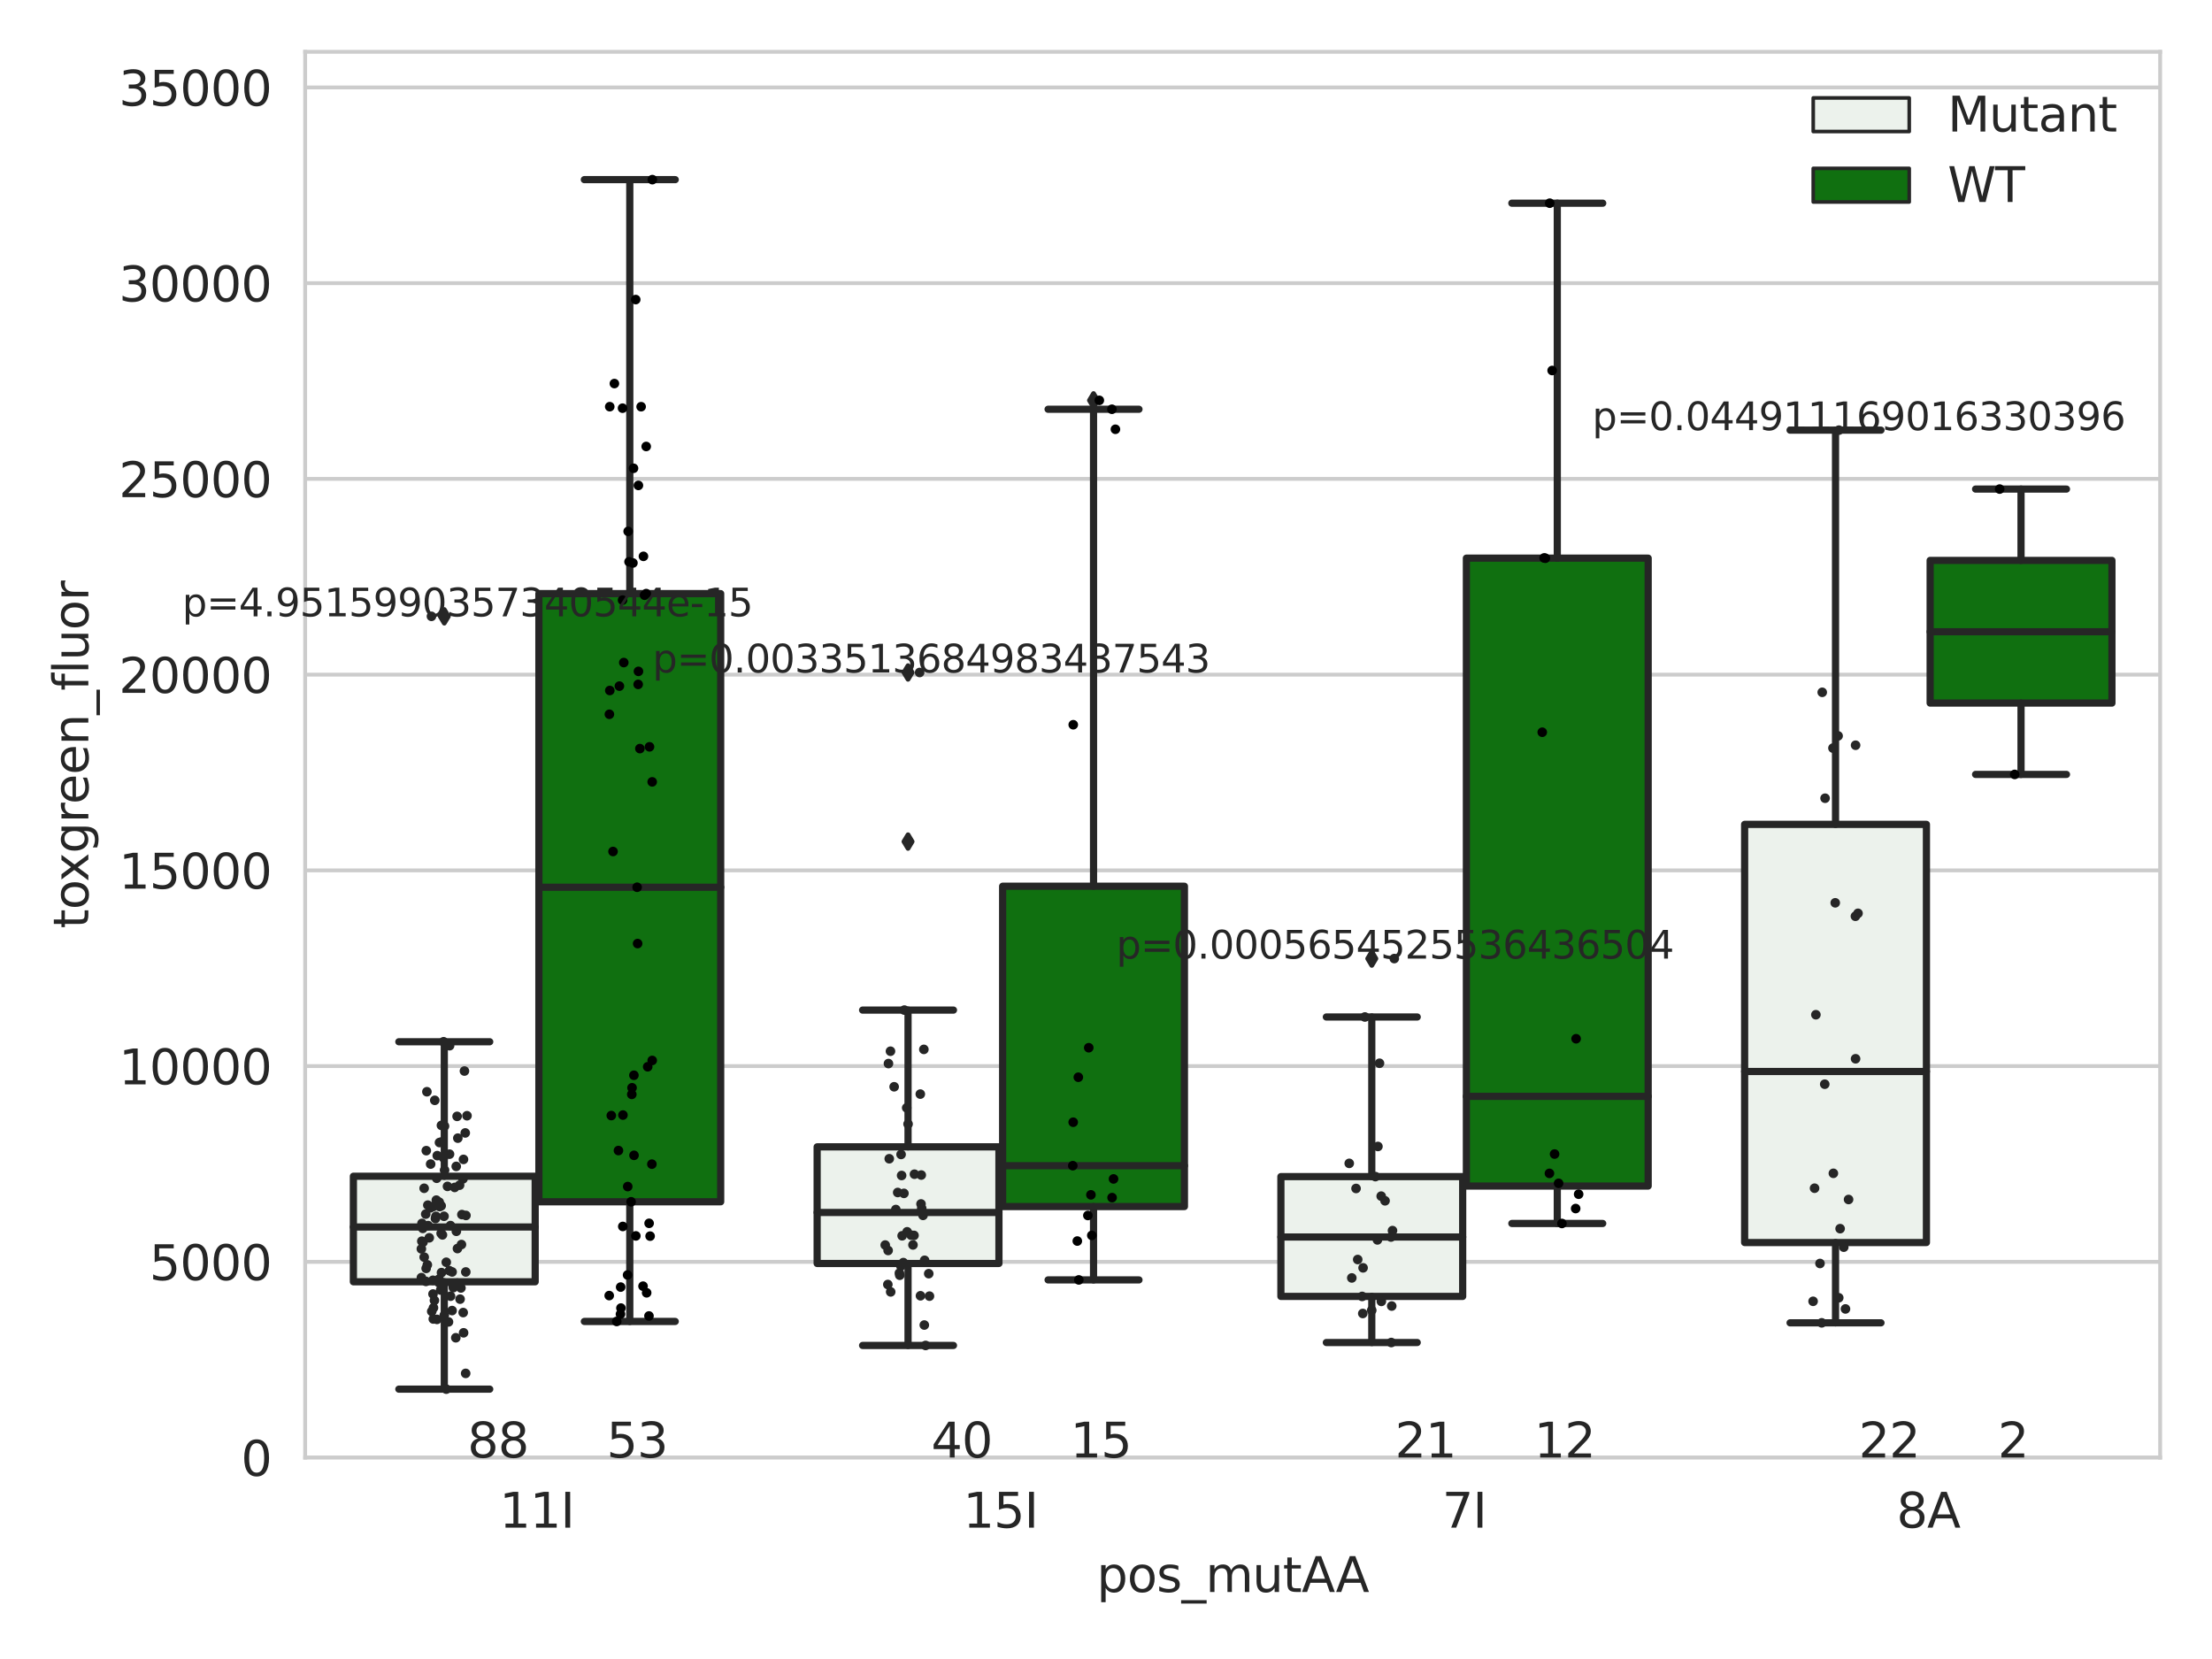 <?xml version="1.0" encoding="utf-8" standalone="no"?>
<!DOCTYPE svg PUBLIC "-//W3C//DTD SVG 1.1//EN"
  "http://www.w3.org/Graphics/SVG/1.1/DTD/svg11.dtd">
<svg xmlns:xlink="http://www.w3.org/1999/xlink" width="460.8pt" height="345.6pt" viewBox="0 0 460.8 345.6" xmlns="http://www.w3.org/2000/svg" version="1.1">
 <defs>
  <style type="text/css">*{stroke-linejoin: round; stroke-linecap: butt}</style>
 </defs>
 <g id="figure_1">
  <g id="patch_1">
   <path d="M 0 345.6 
L 460.8 345.6 
L 460.8 0 
L 0 0 
z
" style="fill: #ffffff"/>
  </g>
  <g id="axes_1">
   <g id="patch_2">
    <path d="M 63.571 303.64 
L 450 303.64 
L 450 10.8 
L 63.571 10.8 
z
" style="fill: #ffffff"/>
   </g>
   <g id="matplotlib.axis_1">
    <g id="xtick_1">
     <g id="text_1">
      <!-- 11I -->
      <g style="fill: #262626" transform="translate(104.037 318.238)scale(0.1 -0.1)">
       <defs>
        <path id="DejaVuSans-31" d="M 794 531 
L 1825 531 
L 1825 4091 
L 703 3866 
L 703 4441 
L 1819 4666 
L 2450 4666 
L 2450 531 
L 3481 531 
L 3481 0 
L 794 0 
L 794 531 
z
" transform="scale(0.016)"/>
        <path id="DejaVuSans-49" d="M 628 4666 
L 1259 4666 
L 1259 0 
L 628 0 
L 628 4666 
z
" transform="scale(0.016)"/>
       </defs>
       <use xlink:href="#DejaVuSans-31"/>
       <use xlink:href="#DejaVuSans-31" x="63.623"/>
       <use xlink:href="#DejaVuSans-49" x="127.246"/>
      </g>
     </g>
    </g>
    <g id="xtick_2">
     <g id="text_2">
      <!-- 15I -->
      <g style="fill: #262626" transform="translate(200.645 318.238)scale(0.1 -0.1)">
       <defs>
        <path id="DejaVuSans-35" d="M 691 4666 
L 3169 4666 
L 3169 4134 
L 1269 4134 
L 1269 2991 
Q 1406 3038 1543 3061 
Q 1681 3084 1819 3084 
Q 2600 3084 3056 2656 
Q 3513 2228 3513 1497 
Q 3513 744 3044 326 
Q 2575 -91 1722 -91 
Q 1428 -91 1123 -41 
Q 819 9 494 109 
L 494 744 
Q 775 591 1075 516 
Q 1375 441 1709 441 
Q 2250 441 2565 725 
Q 2881 1009 2881 1497 
Q 2881 1984 2565 2268 
Q 2250 2553 1709 2553 
Q 1456 2553 1204 2497 
Q 953 2441 691 2322 
L 691 4666 
z
" transform="scale(0.016)"/>
       </defs>
       <use xlink:href="#DejaVuSans-31"/>
       <use xlink:href="#DejaVuSans-35" x="63.623"/>
       <use xlink:href="#DejaVuSans-49" x="127.246"/>
      </g>
     </g>
    </g>
    <g id="xtick_3">
     <g id="text_3">
      <!-- 7I -->
      <g style="fill: #262626" transform="translate(300.433 318.238)scale(0.1 -0.1)">
       <defs>
        <path id="DejaVuSans-37" d="M 525 4666 
L 3525 4666 
L 3525 4397 
L 1831 0 
L 1172 0 
L 2766 4134 
L 525 4134 
L 525 4666 
z
" transform="scale(0.016)"/>
       </defs>
       <use xlink:href="#DejaVuSans-37"/>
       <use xlink:href="#DejaVuSans-49" x="63.623"/>
      </g>
     </g>
    </g>
    <g id="xtick_4">
     <g id="text_4">
      <!-- 8A -->
      <g style="fill: #262626" transform="translate(395.095 318.238)scale(0.1 -0.1)">
       <defs>
        <path id="DejaVuSans-38" d="M 2034 2216 
Q 1584 2216 1326 1975 
Q 1069 1734 1069 1313 
Q 1069 891 1326 650 
Q 1584 409 2034 409 
Q 2484 409 2743 651 
Q 3003 894 3003 1313 
Q 3003 1734 2745 1975 
Q 2488 2216 2034 2216 
z
M 1403 2484 
Q 997 2584 770 2862 
Q 544 3141 544 3541 
Q 544 4100 942 4425 
Q 1341 4750 2034 4750 
Q 2731 4750 3128 4425 
Q 3525 4100 3525 3541 
Q 3525 3141 3298 2862 
Q 3072 2584 2669 2484 
Q 3125 2378 3379 2068 
Q 3634 1759 3634 1313 
Q 3634 634 3220 271 
Q 2806 -91 2034 -91 
Q 1263 -91 848 271 
Q 434 634 434 1313 
Q 434 1759 690 2068 
Q 947 2378 1403 2484 
z
M 1172 3481 
Q 1172 3119 1398 2916 
Q 1625 2713 2034 2713 
Q 2441 2713 2670 2916 
Q 2900 3119 2900 3481 
Q 2900 3844 2670 4047 
Q 2441 4250 2034 4250 
Q 1625 4250 1398 4047 
Q 1172 3844 1172 3481 
z
" transform="scale(0.016)"/>
        <path id="DejaVuSans-41" d="M 2188 4044 
L 1331 1722 
L 3047 1722 
L 2188 4044 
z
M 1831 4666 
L 2547 4666 
L 4325 0 
L 3669 0 
L 3244 1197 
L 1141 1197 
L 716 0 
L 50 0 
L 1831 4666 
z
" transform="scale(0.016)"/>
       </defs>
       <use xlink:href="#DejaVuSans-38"/>
       <use xlink:href="#DejaVuSans-41" x="63.623"/>
      </g>
     </g>
    </g>
    <g id="text_5">
     <!-- pos_mutAA -->
     <g style="fill: #262626" transform="translate(228.47 331.638)scale(0.1 -0.1)">
      <defs>
       <path id="DejaVuSans-70" d="M 1159 525 
L 1159 -1331 
L 581 -1331 
L 581 3500 
L 1159 3500 
L 1159 2969 
Q 1341 3281 1617 3432 
Q 1894 3584 2278 3584 
Q 2916 3584 3314 3078 
Q 3713 2572 3713 1747 
Q 3713 922 3314 415 
Q 2916 -91 2278 -91 
Q 1894 -91 1617 61 
Q 1341 213 1159 525 
z
M 3116 1747 
Q 3116 2381 2855 2742 
Q 2594 3103 2138 3103 
Q 1681 3103 1420 2742 
Q 1159 2381 1159 1747 
Q 1159 1113 1420 752 
Q 1681 391 2138 391 
Q 2594 391 2855 752 
Q 3116 1113 3116 1747 
z
" transform="scale(0.016)"/>
       <path id="DejaVuSans-6f" d="M 1959 3097 
Q 1497 3097 1228 2736 
Q 959 2375 959 1747 
Q 959 1119 1226 758 
Q 1494 397 1959 397 
Q 2419 397 2687 759 
Q 2956 1122 2956 1747 
Q 2956 2369 2687 2733 
Q 2419 3097 1959 3097 
z
M 1959 3584 
Q 2709 3584 3137 3096 
Q 3566 2609 3566 1747 
Q 3566 888 3137 398 
Q 2709 -91 1959 -91 
Q 1206 -91 779 398 
Q 353 888 353 1747 
Q 353 2609 779 3096 
Q 1206 3584 1959 3584 
z
" transform="scale(0.016)"/>
       <path id="DejaVuSans-73" d="M 2834 3397 
L 2834 2853 
Q 2591 2978 2328 3040 
Q 2066 3103 1784 3103 
Q 1356 3103 1142 2972 
Q 928 2841 928 2578 
Q 928 2378 1081 2264 
Q 1234 2150 1697 2047 
L 1894 2003 
Q 2506 1872 2764 1633 
Q 3022 1394 3022 966 
Q 3022 478 2636 193 
Q 2250 -91 1575 -91 
Q 1294 -91 989 -36 
Q 684 19 347 128 
L 347 722 
Q 666 556 975 473 
Q 1284 391 1588 391 
Q 1994 391 2212 530 
Q 2431 669 2431 922 
Q 2431 1156 2273 1281 
Q 2116 1406 1581 1522 
L 1381 1569 
Q 847 1681 609 1914 
Q 372 2147 372 2553 
Q 372 3047 722 3315 
Q 1072 3584 1716 3584 
Q 2034 3584 2315 3537 
Q 2597 3491 2834 3397 
z
" transform="scale(0.016)"/>
       <path id="DejaVuSans-5f" d="M 3263 -1063 
L 3263 -1509 
L -63 -1509 
L -63 -1063 
L 3263 -1063 
z
" transform="scale(0.016)"/>
       <path id="DejaVuSans-6d" d="M 3328 2828 
Q 3544 3216 3844 3400 
Q 4144 3584 4550 3584 
Q 5097 3584 5394 3201 
Q 5691 2819 5691 2113 
L 5691 0 
L 5113 0 
L 5113 2094 
Q 5113 2597 4934 2840 
Q 4756 3084 4391 3084 
Q 3944 3084 3684 2787 
Q 3425 2491 3425 1978 
L 3425 0 
L 2847 0 
L 2847 2094 
Q 2847 2600 2669 2842 
Q 2491 3084 2119 3084 
Q 1678 3084 1418 2786 
Q 1159 2488 1159 1978 
L 1159 0 
L 581 0 
L 581 3500 
L 1159 3500 
L 1159 2956 
Q 1356 3278 1631 3431 
Q 1906 3584 2284 3584 
Q 2666 3584 2933 3390 
Q 3200 3197 3328 2828 
z
" transform="scale(0.016)"/>
       <path id="DejaVuSans-75" d="M 544 1381 
L 544 3500 
L 1119 3500 
L 1119 1403 
Q 1119 906 1312 657 
Q 1506 409 1894 409 
Q 2359 409 2629 706 
Q 2900 1003 2900 1516 
L 2900 3500 
L 3475 3500 
L 3475 0 
L 2900 0 
L 2900 538 
Q 2691 219 2414 64 
Q 2138 -91 1772 -91 
Q 1169 -91 856 284 
Q 544 659 544 1381 
z
M 1991 3584 
L 1991 3584 
z
" transform="scale(0.016)"/>
       <path id="DejaVuSans-74" d="M 1172 4494 
L 1172 3500 
L 2356 3500 
L 2356 3053 
L 1172 3053 
L 1172 1153 
Q 1172 725 1289 603 
Q 1406 481 1766 481 
L 2356 481 
L 2356 0 
L 1766 0 
Q 1100 0 847 248 
Q 594 497 594 1153 
L 594 3053 
L 172 3053 
L 172 3500 
L 594 3500 
L 594 4494 
L 1172 4494 
z
" transform="scale(0.016)"/>
      </defs>
      <use xlink:href="#DejaVuSans-70"/>
      <use xlink:href="#DejaVuSans-6f" x="63.477"/>
      <use xlink:href="#DejaVuSans-73" x="124.658"/>
      <use xlink:href="#DejaVuSans-5f" x="176.758"/>
      <use xlink:href="#DejaVuSans-6d" x="226.758"/>
      <use xlink:href="#DejaVuSans-75" x="324.17"/>
      <use xlink:href="#DejaVuSans-74" x="387.549"/>
      <use xlink:href="#DejaVuSans-41" x="426.758"/>
      <use xlink:href="#DejaVuSans-41" x="497.916"/>
     </g>
    </g>
   </g>
   <g id="matplotlib.axis_2">
    <g id="ytick_1">
     <g id="line2d_1">
      <path d="M 63.571 303.64 
L 450 303.64 
" clip-path="url(#peadc5d87b0)" style="fill: none; stroke: #cccccc; stroke-width: 0.8; stroke-linecap: round"/>
     </g>
     <g id="text_6">
      <!-- 0 -->
      <g style="fill: #262626" transform="translate(50.209 307.439)scale(0.1 -0.1)">
       <defs>
        <path id="DejaVuSans-30" d="M 2034 4250 
Q 1547 4250 1301 3770 
Q 1056 3291 1056 2328 
Q 1056 1369 1301 889 
Q 1547 409 2034 409 
Q 2525 409 2770 889 
Q 3016 1369 3016 2328 
Q 3016 3291 2770 3770 
Q 2525 4250 2034 4250 
z
M 2034 4750 
Q 2819 4750 3233 4129 
Q 3647 3509 3647 2328 
Q 3647 1150 3233 529 
Q 2819 -91 2034 -91 
Q 1250 -91 836 529 
Q 422 1150 422 2328 
Q 422 3509 836 4129 
Q 1250 4750 2034 4750 
z
" transform="scale(0.016)"/>
       </defs>
       <use xlink:href="#DejaVuSans-30"/>
      </g>
     </g>
    </g>
    <g id="ytick_2">
     <g id="line2d_2">
      <path d="M 63.571 262.865 
L 450 262.865 
" clip-path="url(#peadc5d87b0)" style="fill: none; stroke: #cccccc; stroke-width: 0.8; stroke-linecap: round"/>
     </g>
     <g id="text_7">
      <!-- 5000 -->
      <g style="fill: #262626" transform="translate(31.121 266.664)scale(0.1 -0.1)">
       <use xlink:href="#DejaVuSans-35"/>
       <use xlink:href="#DejaVuSans-30" x="63.623"/>
       <use xlink:href="#DejaVuSans-30" x="127.246"/>
       <use xlink:href="#DejaVuSans-30" x="190.869"/>
      </g>
     </g>
    </g>
    <g id="ytick_3">
     <g id="line2d_3">
      <path d="M 63.571 222.09 
L 450 222.09 
" clip-path="url(#peadc5d87b0)" style="fill: none; stroke: #cccccc; stroke-width: 0.8; stroke-linecap: round"/>
     </g>
     <g id="text_8">
      <!-- 10000 -->
      <g style="fill: #262626" transform="translate(24.759 225.889)scale(0.1 -0.1)">
       <use xlink:href="#DejaVuSans-31"/>
       <use xlink:href="#DejaVuSans-30" x="63.623"/>
       <use xlink:href="#DejaVuSans-30" x="127.246"/>
       <use xlink:href="#DejaVuSans-30" x="190.869"/>
       <use xlink:href="#DejaVuSans-30" x="254.492"/>
      </g>
     </g>
    </g>
    <g id="ytick_4">
     <g id="line2d_4">
      <path d="M 63.571 181.315 
L 450 181.315 
" clip-path="url(#peadc5d87b0)" style="fill: none; stroke: #cccccc; stroke-width: 0.8; stroke-linecap: round"/>
     </g>
     <g id="text_9">
      <!-- 15000 -->
      <g style="fill: #262626" transform="translate(24.759 185.114)scale(0.1 -0.1)">
       <use xlink:href="#DejaVuSans-31"/>
       <use xlink:href="#DejaVuSans-35" x="63.623"/>
       <use xlink:href="#DejaVuSans-30" x="127.246"/>
       <use xlink:href="#DejaVuSans-30" x="190.869"/>
       <use xlink:href="#DejaVuSans-30" x="254.492"/>
      </g>
     </g>
    </g>
    <g id="ytick_5">
     <g id="line2d_5">
      <path d="M 63.571 140.539 
L 450 140.539 
" clip-path="url(#peadc5d87b0)" style="fill: none; stroke: #cccccc; stroke-width: 0.8; stroke-linecap: round"/>
     </g>
     <g id="text_10">
      <!-- 20000 -->
      <g style="fill: #262626" transform="translate(24.759 144.339)scale(0.1 -0.1)">
       <defs>
        <path id="DejaVuSans-32" d="M 1228 531 
L 3431 531 
L 3431 0 
L 469 0 
L 469 531 
Q 828 903 1448 1529 
Q 2069 2156 2228 2338 
Q 2531 2678 2651 2914 
Q 2772 3150 2772 3378 
Q 2772 3750 2511 3984 
Q 2250 4219 1831 4219 
Q 1534 4219 1204 4116 
Q 875 4013 500 3803 
L 500 4441 
Q 881 4594 1212 4672 
Q 1544 4750 1819 4750 
Q 2544 4750 2975 4387 
Q 3406 4025 3406 3419 
Q 3406 3131 3298 2873 
Q 3191 2616 2906 2266 
Q 2828 2175 2409 1742 
Q 1991 1309 1228 531 
z
" transform="scale(0.016)"/>
       </defs>
       <use xlink:href="#DejaVuSans-32"/>
       <use xlink:href="#DejaVuSans-30" x="63.623"/>
       <use xlink:href="#DejaVuSans-30" x="127.246"/>
       <use xlink:href="#DejaVuSans-30" x="190.869"/>
       <use xlink:href="#DejaVuSans-30" x="254.492"/>
      </g>
     </g>
    </g>
    <g id="ytick_6">
     <g id="line2d_6">
      <path d="M 63.571 99.764 
L 450 99.764 
" clip-path="url(#peadc5d87b0)" style="fill: none; stroke: #cccccc; stroke-width: 0.8; stroke-linecap: round"/>
     </g>
     <g id="text_11">
      <!-- 25000 -->
      <g style="fill: #262626" transform="translate(24.759 103.564)scale(0.1 -0.1)">
       <use xlink:href="#DejaVuSans-32"/>
       <use xlink:href="#DejaVuSans-35" x="63.623"/>
       <use xlink:href="#DejaVuSans-30" x="127.246"/>
       <use xlink:href="#DejaVuSans-30" x="190.869"/>
       <use xlink:href="#DejaVuSans-30" x="254.492"/>
      </g>
     </g>
    </g>
    <g id="ytick_7">
     <g id="line2d_7">
      <path d="M 63.571 58.989 
L 450 58.989 
" clip-path="url(#peadc5d87b0)" style="fill: none; stroke: #cccccc; stroke-width: 0.8; stroke-linecap: round"/>
     </g>
     <g id="text_12">
      <!-- 30000 -->
      <g style="fill: #262626" transform="translate(24.759 62.788)scale(0.1 -0.1)">
       <defs>
        <path id="DejaVuSans-33" d="M 2597 2516 
Q 3050 2419 3304 2112 
Q 3559 1806 3559 1356 
Q 3559 666 3084 287 
Q 2609 -91 1734 -91 
Q 1441 -91 1130 -33 
Q 819 25 488 141 
L 488 750 
Q 750 597 1062 519 
Q 1375 441 1716 441 
Q 2309 441 2620 675 
Q 2931 909 2931 1356 
Q 2931 1769 2642 2001 
Q 2353 2234 1838 2234 
L 1294 2234 
L 1294 2753 
L 1863 2753 
Q 2328 2753 2575 2939 
Q 2822 3125 2822 3475 
Q 2822 3834 2567 4026 
Q 2313 4219 1838 4219 
Q 1578 4219 1281 4162 
Q 984 4106 628 3988 
L 628 4550 
Q 988 4650 1302 4700 
Q 1616 4750 1894 4750 
Q 2613 4750 3031 4423 
Q 3450 4097 3450 3541 
Q 3450 3153 3228 2886 
Q 3006 2619 2597 2516 
z
" transform="scale(0.016)"/>
       </defs>
       <use xlink:href="#DejaVuSans-33"/>
       <use xlink:href="#DejaVuSans-30" x="63.623"/>
       <use xlink:href="#DejaVuSans-30" x="127.246"/>
       <use xlink:href="#DejaVuSans-30" x="190.869"/>
       <use xlink:href="#DejaVuSans-30" x="254.492"/>
      </g>
     </g>
    </g>
    <g id="ytick_8">
     <g id="line2d_8">
      <path d="M 63.571 18.214 
L 450 18.214 
" clip-path="url(#peadc5d87b0)" style="fill: none; stroke: #cccccc; stroke-width: 0.8; stroke-linecap: round"/>
     </g>
     <g id="text_13">
      <!-- 35000 -->
      <g style="fill: #262626" transform="translate(24.759 22.013)scale(0.1 -0.1)">
       <use xlink:href="#DejaVuSans-33"/>
       <use xlink:href="#DejaVuSans-35" x="63.623"/>
       <use xlink:href="#DejaVuSans-30" x="127.246"/>
       <use xlink:href="#DejaVuSans-30" x="190.869"/>
       <use xlink:href="#DejaVuSans-30" x="254.492"/>
      </g>
     </g>
    </g>
    <g id="text_14">
     <!-- toxgreen_fluor -->
     <g style="fill: #262626" transform="translate(18.401 193.415)rotate(-90)scale(0.1 -0.1)">
      <defs>
       <path id="DejaVuSans-78" d="M 3513 3500 
L 2247 1797 
L 3578 0 
L 2900 0 
L 1881 1375 
L 863 0 
L 184 0 
L 1544 1831 
L 300 3500 
L 978 3500 
L 1906 2253 
L 2834 3500 
L 3513 3500 
z
" transform="scale(0.016)"/>
       <path id="DejaVuSans-67" d="M 2906 1791 
Q 2906 2416 2648 2759 
Q 2391 3103 1925 3103 
Q 1463 3103 1205 2759 
Q 947 2416 947 1791 
Q 947 1169 1205 825 
Q 1463 481 1925 481 
Q 2391 481 2648 825 
Q 2906 1169 2906 1791 
z
M 3481 434 
Q 3481 -459 3084 -895 
Q 2688 -1331 1869 -1331 
Q 1566 -1331 1297 -1286 
Q 1028 -1241 775 -1147 
L 775 -588 
Q 1028 -725 1275 -790 
Q 1522 -856 1778 -856 
Q 2344 -856 2625 -561 
Q 2906 -266 2906 331 
L 2906 616 
Q 2728 306 2450 153 
Q 2172 0 1784 0 
Q 1141 0 747 490 
Q 353 981 353 1791 
Q 353 2603 747 3093 
Q 1141 3584 1784 3584 
Q 2172 3584 2450 3431 
Q 2728 3278 2906 2969 
L 2906 3500 
L 3481 3500 
L 3481 434 
z
" transform="scale(0.016)"/>
       <path id="DejaVuSans-72" d="M 2631 2963 
Q 2534 3019 2420 3045 
Q 2306 3072 2169 3072 
Q 1681 3072 1420 2755 
Q 1159 2438 1159 1844 
L 1159 0 
L 581 0 
L 581 3500 
L 1159 3500 
L 1159 2956 
Q 1341 3275 1631 3429 
Q 1922 3584 2338 3584 
Q 2397 3584 2469 3576 
Q 2541 3569 2628 3553 
L 2631 2963 
z
" transform="scale(0.016)"/>
       <path id="DejaVuSans-65" d="M 3597 1894 
L 3597 1613 
L 953 1613 
Q 991 1019 1311 708 
Q 1631 397 2203 397 
Q 2534 397 2845 478 
Q 3156 559 3463 722 
L 3463 178 
Q 3153 47 2828 -22 
Q 2503 -91 2169 -91 
Q 1331 -91 842 396 
Q 353 884 353 1716 
Q 353 2575 817 3079 
Q 1281 3584 2069 3584 
Q 2775 3584 3186 3129 
Q 3597 2675 3597 1894 
z
M 3022 2063 
Q 3016 2534 2758 2815 
Q 2500 3097 2075 3097 
Q 1594 3097 1305 2825 
Q 1016 2553 972 2059 
L 3022 2063 
z
" transform="scale(0.016)"/>
       <path id="DejaVuSans-6e" d="M 3513 2113 
L 3513 0 
L 2938 0 
L 2938 2094 
Q 2938 2591 2744 2837 
Q 2550 3084 2163 3084 
Q 1697 3084 1428 2787 
Q 1159 2491 1159 1978 
L 1159 0 
L 581 0 
L 581 3500 
L 1159 3500 
L 1159 2956 
Q 1366 3272 1645 3428 
Q 1925 3584 2291 3584 
Q 2894 3584 3203 3211 
Q 3513 2838 3513 2113 
z
" transform="scale(0.016)"/>
       <path id="DejaVuSans-66" d="M 2375 4863 
L 2375 4384 
L 1825 4384 
Q 1516 4384 1395 4259 
Q 1275 4134 1275 3809 
L 1275 3500 
L 2222 3500 
L 2222 3053 
L 1275 3053 
L 1275 0 
L 697 0 
L 697 3053 
L 147 3053 
L 147 3500 
L 697 3500 
L 697 3744 
Q 697 4328 969 4595 
Q 1241 4863 1831 4863 
L 2375 4863 
z
" transform="scale(0.016)"/>
       <path id="DejaVuSans-6c" d="M 603 4863 
L 1178 4863 
L 1178 0 
L 603 0 
L 603 4863 
z
" transform="scale(0.016)"/>
      </defs>
      <use xlink:href="#DejaVuSans-74"/>
      <use xlink:href="#DejaVuSans-6f" x="39.209"/>
      <use xlink:href="#DejaVuSans-78" x="97.266"/>
      <use xlink:href="#DejaVuSans-67" x="156.445"/>
      <use xlink:href="#DejaVuSans-72" x="219.922"/>
      <use xlink:href="#DejaVuSans-65" x="258.785"/>
      <use xlink:href="#DejaVuSans-65" x="320.309"/>
      <use xlink:href="#DejaVuSans-6e" x="381.832"/>
      <use xlink:href="#DejaVuSans-5f" x="445.211"/>
      <use xlink:href="#DejaVuSans-66" x="495.211"/>
      <use xlink:href="#DejaVuSans-6c" x="530.416"/>
      <use xlink:href="#DejaVuSans-75" x="558.199"/>
      <use xlink:href="#DejaVuSans-6f" x="621.578"/>
      <use xlink:href="#DejaVuSans-72" x="682.76"/>
     </g>
    </g>
   </g>
   <g id="patch_3">
    <path d="M 73.618 267.016 
L 111.488 267.016 
L 111.488 245.032 
L 73.618 245.032 
L 73.618 267.016 
z
" clip-path="url(#peadc5d87b0)" style="fill: #ecf2ec; stroke: #262626; stroke-width: 1.5; stroke-linejoin: miter"/>
   </g>
   <g id="patch_4">
    <path d="M 112.261 250.352 
L 150.131 250.352 
L 150.131 123.66 
L 112.261 123.66 
L 112.261 250.352 
z
" clip-path="url(#peadc5d87b0)" style="fill: #107010; stroke: #262626; stroke-width: 1.5; stroke-linejoin: miter"/>
   </g>
   <g id="patch_5">
    <path d="M 170.226 263.204 
L 208.096 263.204 
L 208.096 238.91 
L 170.226 238.91 
L 170.226 263.204 
z
" clip-path="url(#peadc5d87b0)" style="fill: #ecf2ec; stroke: #262626; stroke-width: 1.5; stroke-linejoin: miter"/>
   </g>
   <g id="patch_6">
    <path d="M 208.868 251.346 
L 246.738 251.346 
L 246.738 184.618 
L 208.868 184.618 
L 208.868 251.346 
z
" clip-path="url(#peadc5d87b0)" style="fill: #107010; stroke: #262626; stroke-width: 1.5; stroke-linejoin: miter"/>
   </g>
   <g id="patch_7">
    <path d="M 266.833 270.068 
L 304.703 270.068 
L 304.703 245.109 
L 266.833 245.109 
L 266.833 270.068 
z
" clip-path="url(#peadc5d87b0)" style="fill: #ecf2ec; stroke: #262626; stroke-width: 1.5; stroke-linejoin: miter"/>
   </g>
   <g id="patch_8">
    <path d="M 305.476 247.072 
L 343.346 247.072 
L 343.346 116.273 
L 305.476 116.273 
L 305.476 247.072 
z
" clip-path="url(#peadc5d87b0)" style="fill: #107010; stroke: #262626; stroke-width: 1.5; stroke-linejoin: miter"/>
   </g>
   <g id="patch_9">
    <path d="M 363.44 258.842 
L 401.31 258.842 
L 401.31 171.731 
L 363.44 171.731 
L 363.44 258.842 
z
" clip-path="url(#peadc5d87b0)" style="fill: #ecf2ec; stroke: #262626; stroke-width: 1.5; stroke-linejoin: miter"/>
   </g>
   <g id="patch_10">
    <path d="M 402.083 146.464 
L 439.953 146.464 
L 439.953 116.743 
L 402.083 116.743 
L 402.083 146.464 
z
" clip-path="url(#peadc5d87b0)" style="fill: #107010; stroke: #262626; stroke-width: 1.5; stroke-linejoin: miter"/>
   </g>
   <g id="patch_11">
    <path d="M 111.875 303.64 
L 111.875 303.64 
L 111.875 303.64 
L 111.875 303.64 
z
" clip-path="url(#peadc5d87b0)" style="fill: #ecf2ec; stroke: #262626; stroke-width: 0.75; stroke-linejoin: miter"/>
   </g>
   <g id="patch_12">
    <path d="M 111.875 303.64 
L 111.875 303.64 
L 111.875 303.64 
L 111.875 303.64 
z
" clip-path="url(#peadc5d87b0)" style="fill: #107010; stroke: #262626; stroke-width: 0.75; stroke-linejoin: miter"/>
   </g>
   <g id="PathCollection_1"/>
   <g id="PathCollection_2"/>
   <g id="line2d_9">
    <path d="M 92.553 267.016 
L 92.553 289.383 
" clip-path="url(#peadc5d87b0)" style="fill: none; stroke: #262626; stroke-width: 1.5; stroke-linecap: round"/>
   </g>
   <g id="line2d_10">
    <path d="M 92.553 245.032 
L 92.553 217.016 
" clip-path="url(#peadc5d87b0)" style="fill: none; stroke: #262626; stroke-width: 1.5; stroke-linecap: round"/>
   </g>
   <g id="line2d_11">
    <path d="M 83.086 289.383 
L 102.021 289.383 
" clip-path="url(#peadc5d87b0)" style="fill: none; stroke: #262626; stroke-width: 1.5; stroke-linecap: round"/>
   </g>
   <g id="line2d_12">
    <path d="M 83.086 217.016 
L 102.021 217.016 
" clip-path="url(#peadc5d87b0)" style="fill: none; stroke: #262626; stroke-width: 1.5; stroke-linecap: round"/>
   </g>
   <g id="line2d_13">
    <defs>
     <path id="m94e07ebd85" d="M -0 1.414 
L 0.849 0 
L 0 -1.414 
L -0.849 -0 
z
" style="stroke: #262626; stroke-linejoin: miter"/>
    </defs>
    <g clip-path="url(#peadc5d87b0)">
     <use xlink:href="#m94e07ebd85" x="92.553" y="128.394" style="fill: #262626; stroke: #262626; stroke-linejoin: miter"/>
    </g>
   </g>
   <g id="line2d_14">
    <path d="M 131.196 250.352 
L 131.196 275.282 
" clip-path="url(#peadc5d87b0)" style="fill: none; stroke: #262626; stroke-width: 1.5; stroke-linecap: round"/>
   </g>
   <g id="line2d_15">
    <path d="M 131.196 123.66 
L 131.196 37.422 
" clip-path="url(#peadc5d87b0)" style="fill: none; stroke: #262626; stroke-width: 1.5; stroke-linecap: round"/>
   </g>
   <g id="line2d_16">
    <path d="M 121.729 275.282 
L 140.664 275.282 
" clip-path="url(#peadc5d87b0)" style="fill: none; stroke: #262626; stroke-width: 1.5; stroke-linecap: round"/>
   </g>
   <g id="line2d_17">
    <path d="M 121.729 37.422 
L 140.664 37.422 
" clip-path="url(#peadc5d87b0)" style="fill: none; stroke: #262626; stroke-width: 1.5; stroke-linecap: round"/>
   </g>
   <g id="line2d_18"/>
   <g id="line2d_19">
    <path d="M 189.161 263.204 
L 189.161 280.283 
" clip-path="url(#peadc5d87b0)" style="fill: none; stroke: #262626; stroke-width: 1.5; stroke-linecap: round"/>
   </g>
   <g id="line2d_20">
    <path d="M 189.161 238.91 
L 189.161 210.421 
" clip-path="url(#peadc5d87b0)" style="fill: none; stroke: #262626; stroke-width: 1.5; stroke-linecap: round"/>
   </g>
   <g id="line2d_21">
    <path d="M 179.693 280.283 
L 198.628 280.283 
" clip-path="url(#peadc5d87b0)" style="fill: none; stroke: #262626; stroke-width: 1.5; stroke-linecap: round"/>
   </g>
   <g id="line2d_22">
    <path d="M 179.693 210.421 
L 198.628 210.421 
" clip-path="url(#peadc5d87b0)" style="fill: none; stroke: #262626; stroke-width: 1.5; stroke-linecap: round"/>
   </g>
   <g id="line2d_23">
    <g clip-path="url(#peadc5d87b0)">
     <use xlink:href="#m94e07ebd85" x="189.161" y="140.09" style="fill: #262626; stroke: #262626; stroke-linejoin: miter"/>
     <use xlink:href="#m94e07ebd85" x="189.161" y="175.315" style="fill: #262626; stroke: #262626; stroke-linejoin: miter"/>
    </g>
   </g>
   <g id="line2d_24">
    <path d="M 227.803 251.346 
L 227.803 266.628 
" clip-path="url(#peadc5d87b0)" style="fill: none; stroke: #262626; stroke-width: 1.5; stroke-linecap: round"/>
   </g>
   <g id="line2d_25">
    <path d="M 227.803 184.618 
L 227.803 85.256 
" clip-path="url(#peadc5d87b0)" style="fill: none; stroke: #262626; stroke-width: 1.5; stroke-linecap: round"/>
   </g>
   <g id="line2d_26">
    <path d="M 218.336 266.628 
L 237.271 266.628 
" clip-path="url(#peadc5d87b0)" style="fill: none; stroke: #262626; stroke-width: 1.5; stroke-linecap: round"/>
   </g>
   <g id="line2d_27">
    <path d="M 218.336 85.256 
L 237.271 85.256 
" clip-path="url(#peadc5d87b0)" style="fill: none; stroke: #262626; stroke-width: 1.5; stroke-linecap: round"/>
   </g>
   <g id="line2d_28">
    <g clip-path="url(#peadc5d87b0)">
     <use xlink:href="#m94e07ebd85" x="227.803" y="83.401" style="fill: #262626; stroke: #262626; stroke-linejoin: miter"/>
    </g>
   </g>
   <g id="line2d_29">
    <path d="M 285.768 270.068 
L 285.768 279.671 
" clip-path="url(#peadc5d87b0)" style="fill: none; stroke: #262626; stroke-width: 1.5; stroke-linecap: round"/>
   </g>
   <g id="line2d_30">
    <path d="M 285.768 245.109 
L 285.768 211.858 
" clip-path="url(#peadc5d87b0)" style="fill: none; stroke: #262626; stroke-width: 1.5; stroke-linecap: round"/>
   </g>
   <g id="line2d_31">
    <path d="M 276.3 279.671 
L 295.235 279.671 
" clip-path="url(#peadc5d87b0)" style="fill: none; stroke: #262626; stroke-width: 1.5; stroke-linecap: round"/>
   </g>
   <g id="line2d_32">
    <path d="M 276.3 211.858 
L 295.235 211.858 
" clip-path="url(#peadc5d87b0)" style="fill: none; stroke: #262626; stroke-width: 1.5; stroke-linecap: round"/>
   </g>
   <g id="line2d_33">
    <g clip-path="url(#peadc5d87b0)">
     <use xlink:href="#m94e07ebd85" x="285.768" y="199.689" style="fill: #262626; stroke: #262626; stroke-linejoin: miter"/>
    </g>
   </g>
   <g id="line2d_34">
    <path d="M 324.411 247.072 
L 324.411 254.871 
" clip-path="url(#peadc5d87b0)" style="fill: none; stroke: #262626; stroke-width: 1.5; stroke-linecap: round"/>
   </g>
   <g id="line2d_35">
    <path d="M 324.411 116.273 
L 324.411 42.329 
" clip-path="url(#peadc5d87b0)" style="fill: none; stroke: #262626; stroke-width: 1.5; stroke-linecap: round"/>
   </g>
   <g id="line2d_36">
    <path d="M 314.943 254.871 
L 333.878 254.871 
" clip-path="url(#peadc5d87b0)" style="fill: none; stroke: #262626; stroke-width: 1.5; stroke-linecap: round"/>
   </g>
   <g id="line2d_37">
    <path d="M 314.943 42.329 
L 333.878 42.329 
" clip-path="url(#peadc5d87b0)" style="fill: none; stroke: #262626; stroke-width: 1.5; stroke-linecap: round"/>
   </g>
   <g id="line2d_38"/>
   <g id="line2d_39">
    <path d="M 382.375 258.842 
L 382.375 275.57 
" clip-path="url(#peadc5d87b0)" style="fill: none; stroke: #262626; stroke-width: 1.5; stroke-linecap: round"/>
   </g>
   <g id="line2d_40">
    <path d="M 382.375 171.731 
L 382.375 89.609 
" clip-path="url(#peadc5d87b0)" style="fill: none; stroke: #262626; stroke-width: 1.5; stroke-linecap: round"/>
   </g>
   <g id="line2d_41">
    <path d="M 372.907 275.57 
L 391.842 275.57 
" clip-path="url(#peadc5d87b0)" style="fill: none; stroke: #262626; stroke-width: 1.5; stroke-linecap: round"/>
   </g>
   <g id="line2d_42">
    <path d="M 372.907 89.609 
L 391.842 89.609 
" clip-path="url(#peadc5d87b0)" style="fill: none; stroke: #262626; stroke-width: 1.5; stroke-linecap: round"/>
   </g>
   <g id="line2d_43"/>
   <g id="line2d_44">
    <path d="M 421.018 146.464 
L 421.018 161.325 
" clip-path="url(#peadc5d87b0)" style="fill: none; stroke: #262626; stroke-width: 1.5; stroke-linecap: round"/>
   </g>
   <g id="line2d_45">
    <path d="M 421.018 116.743 
L 421.018 101.883 
" clip-path="url(#peadc5d87b0)" style="fill: none; stroke: #262626; stroke-width: 1.5; stroke-linecap: round"/>
   </g>
   <g id="line2d_46">
    <path d="M 411.55 161.325 
L 430.485 161.325 
" clip-path="url(#peadc5d87b0)" style="fill: none; stroke: #262626; stroke-width: 1.5; stroke-linecap: round"/>
   </g>
   <g id="line2d_47">
    <path d="M 411.55 101.883 
L 430.485 101.883 
" clip-path="url(#peadc5d87b0)" style="fill: none; stroke: #262626; stroke-width: 1.5; stroke-linecap: round"/>
   </g>
   <g id="line2d_48"/>
   <g id="line2d_49">
    <path d="M 73.618 255.605 
L 111.488 255.605 
" clip-path="url(#peadc5d87b0)" style="fill: none; stroke: #262626; stroke-width: 1.5; stroke-linecap: round"/>
   </g>
   <g id="line2d_50">
    <path d="M 112.261 184.829 
L 150.131 184.829 
" clip-path="url(#peadc5d87b0)" style="fill: none; stroke: #262626; stroke-width: 1.5; stroke-linecap: round"/>
   </g>
   <g id="line2d_51">
    <path d="M 170.226 252.576 
L 208.096 252.576 
" clip-path="url(#peadc5d87b0)" style="fill: none; stroke: #262626; stroke-width: 1.5; stroke-linecap: round"/>
   </g>
   <g id="line2d_52">
    <path d="M 208.868 242.831 
L 246.738 242.831 
" clip-path="url(#peadc5d87b0)" style="fill: none; stroke: #262626; stroke-width: 1.5; stroke-linecap: round"/>
   </g>
   <g id="line2d_53">
    <path d="M 266.833 257.693 
L 304.703 257.693 
" clip-path="url(#peadc5d87b0)" style="fill: none; stroke: #262626; stroke-width: 1.5; stroke-linecap: round"/>
   </g>
   <g id="line2d_54">
    <path d="M 305.476 228.401 
L 343.346 228.401 
" clip-path="url(#peadc5d87b0)" style="fill: none; stroke: #262626; stroke-width: 1.5; stroke-linecap: round"/>
   </g>
   <g id="line2d_55">
    <path d="M 363.44 223.211 
L 401.31 223.211 
" clip-path="url(#peadc5d87b0)" style="fill: none; stroke: #262626; stroke-width: 1.5; stroke-linecap: round"/>
   </g>
   <g id="line2d_56">
    <path d="M 402.083 131.604 
L 439.953 131.604 
" clip-path="url(#peadc5d87b0)" style="fill: none; stroke: #262626; stroke-width: 1.5; stroke-linecap: round"/>
   </g>
   <g id="patch_13">
    <path d="M 63.571 303.64 
L 63.571 10.8 
" style="fill: none; stroke: #cccccc; stroke-width: 0.8; stroke-linejoin: miter; stroke-linecap: square"/>
   </g>
   <g id="patch_14">
    <path d="M 450 303.64 
L 450 10.8 
" style="fill: none; stroke: #cccccc; stroke-width: 0.8; stroke-linejoin: miter; stroke-linecap: square"/>
   </g>
   <g id="patch_15">
    <path d="M 63.571 303.64 
L 450 303.64 
" style="fill: none; stroke: #cccccc; stroke-width: 0.8; stroke-linejoin: miter; stroke-linecap: square"/>
   </g>
   <g id="patch_16">
    <path d="M 63.571 10.8 
L 450 10.8 
" style="fill: none; stroke: #cccccc; stroke-width: 0.8; stroke-linejoin: miter; stroke-linecap: square"/>
   </g>
   <g id="PathCollection_3">
    <defs>
     <path id="C0_0_cbf09c0b17" d="M 0 1 
C 0.265 1 0.52 0.895 0.707 0.707 
C 0.895 0.52 1 0.265 1 -0 
C 1 -0.265 0.895 -0.52 0.707 -0.707 
C 0.52 -0.895 0.265 -1 0 -1 
C -0.265 -1 -0.52 -0.895 -0.707 -0.707 
C -0.895 -0.52 -1 -0.265 -1 0 
C -1 0.265 -0.895 0.52 -0.707 0.707 
C -0.52 0.895 -0.265 1 0 1 
z
"/>
    </defs>
    <g clip-path="url(#peadc5d87b0)">
     <use xlink:href="#C0_0_cbf09c0b17" x="91.553" y="238.01" style="fill: #262626"/>
    </g>
    <g clip-path="url(#peadc5d87b0)">
     <use xlink:href="#C0_0_cbf09c0b17" x="91.455" y="266.468" style="fill: #262626"/>
    </g>
    <g clip-path="url(#peadc5d87b0)">
     <use xlink:href="#C0_0_cbf09c0b17" x="95.265" y="267.296" style="fill: #262626"/>
    </g>
    <g clip-path="url(#peadc5d87b0)">
     <use xlink:href="#C0_0_cbf09c0b17" x="91.503" y="250.441" style="fill: #262626"/>
    </g>
    <g clip-path="url(#peadc5d87b0)">
     <use xlink:href="#C0_0_cbf09c0b17" x="90.714" y="253.837" style="fill: #262626"/>
    </g>
    <g clip-path="url(#peadc5d87b0)">
     <use xlink:href="#C0_0_cbf09c0b17" x="91.026" y="274.853" style="fill: #262626"/>
    </g>
    <g clip-path="url(#peadc5d87b0)">
     <use xlink:href="#C0_0_cbf09c0b17" x="92.561" y="273.959" style="fill: #262626"/>
    </g>
    <g clip-path="url(#peadc5d87b0)">
     <use xlink:href="#C0_0_cbf09c0b17" x="94.247" y="267.467" style="fill: #262626"/>
    </g>
    <g clip-path="url(#peadc5d87b0)">
     <use xlink:href="#C0_0_cbf09c0b17" x="95.223" y="232.56" style="fill: #262626"/>
    </g>
    <g clip-path="url(#peadc5d87b0)">
     <use xlink:href="#C0_0_cbf09c0b17" x="89.882" y="128.394" style="fill: #262626"/>
    </g>
    <g clip-path="url(#peadc5d87b0)">
     <use xlink:href="#C0_0_cbf09c0b17" x="88.358" y="247.538" style="fill: #262626"/>
    </g>
    <g clip-path="url(#peadc5d87b0)">
     <use xlink:href="#C0_0_cbf09c0b17" x="96.553" y="241.525" style="fill: #262626"/>
    </g>
    <g clip-path="url(#peadc5d87b0)">
     <use xlink:href="#C0_0_cbf09c0b17" x="97.284" y="232.428" style="fill: #262626"/>
    </g>
    <g clip-path="url(#peadc5d87b0)">
     <use xlink:href="#C0_0_cbf09c0b17" x="90.191" y="266.705" style="fill: #262626"/>
    </g>
    <g clip-path="url(#peadc5d87b0)">
     <use xlink:href="#C0_0_cbf09c0b17" x="94.184" y="264.968" style="fill: #262626"/>
    </g>
    <g clip-path="url(#peadc5d87b0)">
     <use xlink:href="#C0_0_cbf09c0b17" x="94.953" y="278.681" style="fill: #262626"/>
    </g>
    <g clip-path="url(#peadc5d87b0)">
     <use xlink:href="#C0_0_cbf09c0b17" x="90.265" y="274.769" style="fill: #262626"/>
    </g>
    <g clip-path="url(#peadc5d87b0)">
     <use xlink:href="#C0_0_cbf09c0b17" x="88.368" y="261.885" style="fill: #262626"/>
    </g>
    <g clip-path="url(#peadc5d87b0)">
     <use xlink:href="#C0_0_cbf09c0b17" x="89.123" y="251.05" style="fill: #262626"/>
    </g>
    <g clip-path="url(#peadc5d87b0)">
     <use xlink:href="#C0_0_cbf09c0b17" x="97.006" y="286.1" style="fill: #262626"/>
    </g>
    <g clip-path="url(#peadc5d87b0)">
     <use xlink:href="#C0_0_cbf09c0b17" x="91.904" y="251.194" style="fill: #262626"/>
    </g>
    <g clip-path="url(#peadc5d87b0)">
     <use xlink:href="#C0_0_cbf09c0b17" x="91.894" y="256.931" style="fill: #262626"/>
    </g>
    <g clip-path="url(#peadc5d87b0)">
     <use xlink:href="#C0_0_cbf09c0b17" x="91.089" y="240.739" style="fill: #262626"/>
    </g>
    <g clip-path="url(#peadc5d87b0)">
     <use xlink:href="#C0_0_cbf09c0b17" x="94.717" y="247.362" style="fill: #262626"/>
    </g>
    <g clip-path="url(#peadc5d87b0)">
     <use xlink:href="#C0_0_cbf09c0b17" x="88.933" y="227.43" style="fill: #262626"/>
    </g>
    <g clip-path="url(#peadc5d87b0)">
     <use xlink:href="#C0_0_cbf09c0b17" x="92.613" y="243.77" style="fill: #262626"/>
    </g>
    <g clip-path="url(#peadc5d87b0)">
     <use xlink:href="#C0_0_cbf09c0b17" x="93.621" y="264.711" style="fill: #262626"/>
    </g>
    <g clip-path="url(#peadc5d87b0)">
     <use xlink:href="#C0_0_cbf09c0b17" x="96.92" y="236.011" style="fill: #262626"/>
    </g>
    <g clip-path="url(#peadc5d87b0)">
     <use xlink:href="#C0_0_cbf09c0b17" x="92.5" y="253.372" style="fill: #262626"/>
    </g>
    <g clip-path="url(#peadc5d87b0)">
     <use xlink:href="#C0_0_cbf09c0b17" x="97.034" y="264.973" style="fill: #262626"/>
    </g>
    <g clip-path="url(#peadc5d87b0)">
     <use xlink:href="#C0_0_cbf09c0b17" x="90.82" y="253.388" style="fill: #262626"/>
    </g>
    <g clip-path="url(#peadc5d87b0)">
     <use xlink:href="#C0_0_cbf09c0b17" x="92.17" y="257.248" style="fill: #262626"/>
    </g>
    <g clip-path="url(#peadc5d87b0)">
     <use xlink:href="#C0_0_cbf09c0b17" x="94.179" y="273.015" style="fill: #262626"/>
    </g>
    <g clip-path="url(#peadc5d87b0)">
     <use xlink:href="#C0_0_cbf09c0b17" x="96.127" y="259.261" style="fill: #262626"/>
    </g>
    <g clip-path="url(#peadc5d87b0)">
     <use xlink:href="#C0_0_cbf09c0b17" x="94.443" y="268.236" style="fill: #262626"/>
    </g>
    <g clip-path="url(#peadc5d87b0)">
     <use xlink:href="#C0_0_cbf09c0b17" x="88.804" y="239.701" style="fill: #262626"/>
    </g>
    <g clip-path="url(#peadc5d87b0)">
     <use xlink:href="#C0_0_cbf09c0b17" x="91.495" y="267.246" style="fill: #262626"/>
    </g>
    <g clip-path="url(#peadc5d87b0)">
     <use xlink:href="#C0_0_cbf09c0b17" x="87.902" y="254.858" style="fill: #262626"/>
    </g>
    <g clip-path="url(#peadc5d87b0)">
     <use xlink:href="#C0_0_cbf09c0b17" x="92.37" y="241.177" style="fill: #262626"/>
    </g>
    <g clip-path="url(#peadc5d87b0)">
     <use xlink:href="#C0_0_cbf09c0b17" x="88.129" y="258.767" style="fill: #262626"/>
    </g>
    <g clip-path="url(#peadc5d87b0)">
     <use xlink:href="#C0_0_cbf09c0b17" x="95.374" y="237.097" style="fill: #262626"/>
    </g>
    <g clip-path="url(#peadc5d87b0)">
     <use xlink:href="#C0_0_cbf09c0b17" x="91.971" y="265.108" style="fill: #262626"/>
    </g>
    <g clip-path="url(#peadc5d87b0)">
     <use xlink:href="#C0_0_cbf09c0b17" x="90.301" y="272.437" style="fill: #262626"/>
    </g>
    <g clip-path="url(#peadc5d87b0)">
     <use xlink:href="#C0_0_cbf09c0b17" x="92.969" y="262.952" style="fill: #262626"/>
    </g>
    <g clip-path="url(#peadc5d87b0)">
     <use xlink:href="#C0_0_cbf09c0b17" x="88.073" y="255.894" style="fill: #262626"/>
    </g>
    <g clip-path="url(#peadc5d87b0)">
     <use xlink:href="#C0_0_cbf09c0b17" x="91.794" y="268.74" style="fill: #262626"/>
    </g>
    <g clip-path="url(#peadc5d87b0)">
     <use xlink:href="#C0_0_cbf09c0b17" x="88.738" y="266.939" style="fill: #262626"/>
    </g>
    <g clip-path="url(#peadc5d87b0)">
     <use xlink:href="#C0_0_cbf09c0b17" x="93.219" y="247.147" style="fill: #262626"/>
    </g>
    <g clip-path="url(#peadc5d87b0)">
     <use xlink:href="#C0_0_cbf09c0b17" x="95.042" y="242.979" style="fill: #262626"/>
    </g>
    <g clip-path="url(#peadc5d87b0)">
     <use xlink:href="#C0_0_cbf09c0b17" x="92.406" y="217.016" style="fill: #262626"/>
    </g>
    <g clip-path="url(#peadc5d87b0)">
     <use xlink:href="#C0_0_cbf09c0b17" x="90.571" y="229.217" style="fill: #262626"/>
    </g>
    <g clip-path="url(#peadc5d87b0)">
     <use xlink:href="#C0_0_cbf09c0b17" x="89.023" y="263.488" style="fill: #262626"/>
    </g>
    <g clip-path="url(#peadc5d87b0)">
     <use xlink:href="#C0_0_cbf09c0b17" x="88.773" y="264.231" style="fill: #262626"/>
    </g>
    <g clip-path="url(#peadc5d87b0)">
     <use xlink:href="#C0_0_cbf09c0b17" x="95.741" y="246.893" style="fill: #262626"/>
    </g>
    <g clip-path="url(#peadc5d87b0)">
     <use xlink:href="#C0_0_cbf09c0b17" x="90.234" y="251.346" style="fill: #262626"/>
    </g>
    <g clip-path="url(#peadc5d87b0)">
     <use xlink:href="#C0_0_cbf09c0b17" x="93.43" y="275.38" style="fill: #262626"/>
    </g>
    <g clip-path="url(#peadc5d87b0)">
     <use xlink:href="#C0_0_cbf09c0b17" x="88.687" y="252.92" style="fill: #262626"/>
    </g>
    <g clip-path="url(#peadc5d87b0)">
     <use xlink:href="#C0_0_cbf09c0b17" x="90.895" y="250.009" style="fill: #262626"/>
    </g>
    <g clip-path="url(#peadc5d87b0)">
     <use xlink:href="#C0_0_cbf09c0b17" x="96.753" y="223.116" style="fill: #262626"/>
    </g>
    <g clip-path="url(#peadc5d87b0)">
     <use xlink:href="#C0_0_cbf09c0b17" x="89.711" y="242.499" style="fill: #262626"/>
    </g>
    <g clip-path="url(#peadc5d87b0)">
     <use xlink:href="#C0_0_cbf09c0b17" x="91.94" y="237.901" style="fill: #262626"/>
    </g>
    <g clip-path="url(#peadc5d87b0)">
     <use xlink:href="#C0_0_cbf09c0b17" x="87.784" y="266.155" style="fill: #262626"/>
    </g>
    <g clip-path="url(#peadc5d87b0)">
     <use xlink:href="#C0_0_cbf09c0b17" x="90.967" y="245.453" style="fill: #262626"/>
    </g>
    <g clip-path="url(#peadc5d87b0)">
     <use xlink:href="#C0_0_cbf09c0b17" x="96.574" y="277.65" style="fill: #262626"/>
    </g>
    <g clip-path="url(#peadc5d87b0)">
     <use xlink:href="#C0_0_cbf09c0b17" x="95.069" y="256.5" style="fill: #262626"/>
    </g>
    <g clip-path="url(#peadc5d87b0)">
     <use xlink:href="#C0_0_cbf09c0b17" x="96.022" y="268.304" style="fill: #262626"/>
    </g>
    <g clip-path="url(#peadc5d87b0)">
     <use xlink:href="#C0_0_cbf09c0b17" x="95.296" y="260.098" style="fill: #262626"/>
    </g>
    <g clip-path="url(#peadc5d87b0)">
     <use xlink:href="#C0_0_cbf09c0b17" x="97.066" y="253.2" style="fill: #262626"/>
    </g>
    <g clip-path="url(#peadc5d87b0)">
     <use xlink:href="#C0_0_cbf09c0b17" x="87.874" y="258.562" style="fill: #262626"/>
    </g>
    <g clip-path="url(#peadc5d87b0)">
     <use xlink:href="#C0_0_cbf09c0b17" x="89.94" y="273.187" style="fill: #262626"/>
    </g>
    <g clip-path="url(#peadc5d87b0)">
     <use xlink:href="#C0_0_cbf09c0b17" x="87.779" y="260.163" style="fill: #262626"/>
    </g>
    <g clip-path="url(#peadc5d87b0)">
     <use xlink:href="#C0_0_cbf09c0b17" x="92.598" y="234.593" style="fill: #262626"/>
    </g>
    <g clip-path="url(#peadc5d87b0)">
     <use xlink:href="#C0_0_cbf09c0b17" x="89.644" y="251.614" style="fill: #262626"/>
    </g>
    <g clip-path="url(#peadc5d87b0)">
     <use xlink:href="#C0_0_cbf09c0b17" x="89.184" y="255.317" style="fill: #262626"/>
    </g>
    <g clip-path="url(#peadc5d87b0)">
     <use xlink:href="#C0_0_cbf09c0b17" x="90.204" y="269.567" style="fill: #262626"/>
    </g>
    <g clip-path="url(#peadc5d87b0)">
     <use xlink:href="#C0_0_cbf09c0b17" x="89.422" y="257.86" style="fill: #262626"/>
    </g>
    <g clip-path="url(#peadc5d87b0)">
     <use xlink:href="#C0_0_cbf09c0b17" x="90.5" y="270.903" style="fill: #262626"/>
    </g>
    <g clip-path="url(#peadc5d87b0)">
     <use xlink:href="#C0_0_cbf09c0b17" x="95.842" y="270.636" style="fill: #262626"/>
    </g>
    <g clip-path="url(#peadc5d87b0)">
     <use xlink:href="#C0_0_cbf09c0b17" x="96.448" y="245.576" style="fill: #262626"/>
    </g>
    <g clip-path="url(#peadc5d87b0)">
     <use xlink:href="#C0_0_cbf09c0b17" x="92.972" y="289.383" style="fill: #262626"/>
    </g>
    <g clip-path="url(#peadc5d87b0)">
     <use xlink:href="#C0_0_cbf09c0b17" x="91.596" y="251.352" style="fill: #262626"/>
    </g>
    <g clip-path="url(#peadc5d87b0)">
     <use xlink:href="#C0_0_cbf09c0b17" x="93.66" y="217.84" style="fill: #262626"/>
    </g>
    <g clip-path="url(#peadc5d87b0)">
     <use xlink:href="#C0_0_cbf09c0b17" x="93.847" y="255.31" style="fill: #262626"/>
    </g>
    <g clip-path="url(#peadc5d87b0)">
     <use xlink:href="#C0_0_cbf09c0b17" x="93.647" y="240.434" style="fill: #262626"/>
    </g>
    <g clip-path="url(#peadc5d87b0)">
     <use xlink:href="#C0_0_cbf09c0b17" x="93.861" y="270.021" style="fill: #262626"/>
    </g>
    <g clip-path="url(#peadc5d87b0)">
     <use xlink:href="#C0_0_cbf09c0b17" x="96.22" y="253.018" style="fill: #262626"/>
    </g>
    <g clip-path="url(#peadc5d87b0)">
     <use xlink:href="#C0_0_cbf09c0b17" x="91.957" y="234.439" style="fill: #262626"/>
    </g>
    <g clip-path="url(#peadc5d87b0)">
     <use xlink:href="#C0_0_cbf09c0b17" x="96.491" y="273.432" style="fill: #262626"/>
    </g>
   </g>
   <g id="PathCollection_4">
    <defs>
     <path id="C1_0_ee406bf3ae" d="M 0 1 
C 0.265 1 0.52 0.895 0.707 0.707 
C 0.895 0.52 1 0.265 1 -0 
C 1 -0.265 0.895 -0.52 0.707 -0.707 
C 0.52 -0.895 0.265 -1 0 -1 
C -0.265 -1 -0.52 -0.895 -0.707 -0.707 
C -0.895 -0.52 -1 -0.265 -1 0 
C -1 0.265 -0.895 0.52 -0.707 0.707 
C -0.52 0.895 -0.265 1 0 1 
z
"/>
    </defs>
    <g clip-path="url(#peadc5d87b0)">
     <use xlink:href="#C1_0_ee406bf3ae" x="131.665" y="226.603"/>
    </g>
    <g clip-path="url(#peadc5d87b0)">
     <use xlink:href="#C1_0_ee406bf3ae" x="128.835" y="239.68"/>
    </g>
    <g clip-path="url(#peadc5d87b0)">
     <use xlink:href="#C1_0_ee406bf3ae" x="131.848" y="117.279"/>
    </g>
    <g clip-path="url(#peadc5d87b0)">
     <use xlink:href="#C1_0_ee406bf3ae" x="129.257" y="273.762"/>
    </g>
    <g clip-path="url(#peadc5d87b0)">
     <use xlink:href="#C1_0_ee406bf3ae" x="132.724" y="184.829"/>
    </g>
    <g clip-path="url(#peadc5d87b0)">
     <use xlink:href="#C1_0_ee406bf3ae" x="133.301" y="155.948"/>
    </g>
    <g clip-path="url(#peadc5d87b0)">
     <use xlink:href="#C1_0_ee406bf3ae" x="134.278" y="123.993"/>
    </g>
    <g clip-path="url(#peadc5d87b0)">
     <use xlink:href="#C1_0_ee406bf3ae" x="132.078" y="240.678"/>
    </g>
    <g clip-path="url(#peadc5d87b0)">
     <use xlink:href="#C1_0_ee406bf3ae" x="129.69" y="125.021"/>
    </g>
    <g clip-path="url(#peadc5d87b0)">
     <use xlink:href="#C1_0_ee406bf3ae" x="132.943" y="142.57"/>
    </g>
    <g clip-path="url(#peadc5d87b0)">
     <use xlink:href="#C1_0_ee406bf3ae" x="127.345" y="232.391"/>
    </g>
    <g clip-path="url(#peadc5d87b0)">
     <use xlink:href="#C1_0_ee406bf3ae" x="134.616" y="93.008"/>
    </g>
    <g clip-path="url(#peadc5d87b0)">
     <use xlink:href="#C1_0_ee406bf3ae" x="132.992" y="101.121"/>
    </g>
    <g clip-path="url(#peadc5d87b0)">
     <use xlink:href="#C1_0_ee406bf3ae" x="130.856" y="110.696"/>
    </g>
    <g clip-path="url(#peadc5d87b0)">
     <use xlink:href="#C1_0_ee406bf3ae" x="127.03" y="143.842"/>
    </g>
    <g clip-path="url(#peadc5d87b0)">
     <use xlink:href="#C1_0_ee406bf3ae" x="135.43" y="257.509"/>
    </g>
    <g clip-path="url(#peadc5d87b0)">
     <use xlink:href="#C1_0_ee406bf3ae" x="126.948" y="148.797"/>
    </g>
    <g clip-path="url(#peadc5d87b0)">
     <use xlink:href="#C1_0_ee406bf3ae" x="127.021" y="84.716"/>
    </g>
    <g clip-path="url(#peadc5d87b0)">
     <use xlink:href="#C1_0_ee406bf3ae" x="132.056" y="223.996"/>
    </g>
    <g clip-path="url(#peadc5d87b0)">
     <use xlink:href="#C1_0_ee406bf3ae" x="134.625" y="123.66"/>
    </g>
    <g clip-path="url(#peadc5d87b0)">
     <use xlink:href="#C1_0_ee406bf3ae" x="135.864" y="162.876"/>
    </g>
    <g clip-path="url(#peadc5d87b0)">
     <use xlink:href="#C1_0_ee406bf3ae" x="132.459" y="257.462"/>
    </g>
    <g clip-path="url(#peadc5d87b0)">
     <use xlink:href="#C1_0_ee406bf3ae" x="129.771" y="232.287"/>
    </g>
    <g clip-path="url(#peadc5d87b0)">
     <use xlink:href="#C1_0_ee406bf3ae" x="134.043" y="115.896"/>
    </g>
    <g clip-path="url(#peadc5d87b0)">
     <use xlink:href="#C1_0_ee406bf3ae" x="129.353" y="272.497"/>
    </g>
    <g clip-path="url(#peadc5d87b0)">
     <use xlink:href="#C1_0_ee406bf3ae" x="131.47" y="250.352"/>
    </g>
    <g clip-path="url(#peadc5d87b0)">
     <use xlink:href="#C1_0_ee406bf3ae" x="129.945" y="138.024"/>
    </g>
    <g clip-path="url(#peadc5d87b0)">
     <use xlink:href="#C1_0_ee406bf3ae" x="131.613" y="227.979"/>
    </g>
    <g clip-path="url(#peadc5d87b0)">
     <use xlink:href="#C1_0_ee406bf3ae" x="135.867" y="220.913"/>
    </g>
    <g clip-path="url(#peadc5d87b0)">
     <use xlink:href="#C1_0_ee406bf3ae" x="126.911" y="269.891"/>
    </g>
    <g clip-path="url(#peadc5d87b0)">
     <use xlink:href="#C1_0_ee406bf3ae" x="134.927" y="222.226"/>
    </g>
    <g clip-path="url(#peadc5d87b0)">
     <use xlink:href="#C1_0_ee406bf3ae" x="128.475" y="275.282"/>
    </g>
    <g clip-path="url(#peadc5d87b0)">
     <use xlink:href="#C1_0_ee406bf3ae" x="133.959" y="267.932"/>
    </g>
    <g clip-path="url(#peadc5d87b0)">
     <use xlink:href="#C1_0_ee406bf3ae" x="135.224" y="254.837"/>
    </g>
    <g clip-path="url(#peadc5d87b0)">
     <use xlink:href="#C1_0_ee406bf3ae" x="129.033" y="142.93"/>
    </g>
    <g clip-path="url(#peadc5d87b0)">
     <use xlink:href="#C1_0_ee406bf3ae" x="127.705" y="177.383"/>
    </g>
    <g clip-path="url(#peadc5d87b0)">
     <use xlink:href="#C1_0_ee406bf3ae" x="132.828" y="196.56"/>
    </g>
    <g clip-path="url(#peadc5d87b0)">
     <use xlink:href="#C1_0_ee406bf3ae" x="130.766" y="247.182"/>
    </g>
    <g clip-path="url(#peadc5d87b0)">
     <use xlink:href="#C1_0_ee406bf3ae" x="134.709" y="269.314"/>
    </g>
    <g clip-path="url(#peadc5d87b0)">
     <use xlink:href="#C1_0_ee406bf3ae" x="131.041" y="117.03"/>
    </g>
    <g clip-path="url(#peadc5d87b0)">
     <use xlink:href="#C1_0_ee406bf3ae" x="133.558" y="84.724"/>
    </g>
    <g clip-path="url(#peadc5d87b0)">
     <use xlink:href="#C1_0_ee406bf3ae" x="130.737" y="265.602"/>
    </g>
    <g clip-path="url(#peadc5d87b0)">
     <use xlink:href="#C1_0_ee406bf3ae" x="132.432" y="62.406"/>
    </g>
    <g clip-path="url(#peadc5d87b0)">
     <use xlink:href="#C1_0_ee406bf3ae" x="131.973" y="97.552"/>
    </g>
    <g clip-path="url(#peadc5d87b0)">
     <use xlink:href="#C1_0_ee406bf3ae" x="127.99" y="79.903"/>
    </g>
    <g clip-path="url(#peadc5d87b0)">
     <use xlink:href="#C1_0_ee406bf3ae" x="129.687" y="85.032"/>
    </g>
    <g clip-path="url(#peadc5d87b0)">
     <use xlink:href="#C1_0_ee406bf3ae" x="135.798" y="242.513"/>
    </g>
    <g clip-path="url(#peadc5d87b0)">
     <use xlink:href="#C1_0_ee406bf3ae" x="129.297" y="268.125"/>
    </g>
    <g clip-path="url(#peadc5d87b0)">
     <use xlink:href="#C1_0_ee406bf3ae" x="135.193" y="274.141"/>
    </g>
    <g clip-path="url(#peadc5d87b0)">
     <use xlink:href="#C1_0_ee406bf3ae" x="129.739" y="255.492"/>
    </g>
    <g clip-path="url(#peadc5d87b0)">
     <use xlink:href="#C1_0_ee406bf3ae" x="135.895" y="37.422"/>
    </g>
    <g clip-path="url(#peadc5d87b0)">
     <use xlink:href="#C1_0_ee406bf3ae" x="135.303" y="155.578"/>
    </g>
    <g clip-path="url(#peadc5d87b0)">
     <use xlink:href="#C1_0_ee406bf3ae" x="133" y="139.858"/>
    </g>
   </g>
   <g id="PathCollection_5">
    <defs>
     <path id="C2_0_f34d59b0cc" d="M 0 1 
C 0.265 1 0.52 0.895 0.707 0.707 
C 0.895 0.52 1 0.265 1 -0 
C 1 -0.265 0.895 -0.52 0.707 -0.707 
C 0.52 -0.895 0.265 -1 0 -1 
C -0.265 -1 -0.52 -0.895 -0.707 -0.707 
C -0.895 -0.52 -1 -0.265 -1 0 
C -1 0.265 -0.895 0.52 -0.707 0.707 
C -0.52 0.895 -0.265 1 0 1 
z
"/>
    </defs>
    <g clip-path="url(#peadc5d87b0)">
     <use xlink:href="#C2_0_f34d59b0cc" x="185.548" y="269.124" style="fill: #262626"/>
    </g>
    <g clip-path="url(#peadc5d87b0)">
     <use xlink:href="#C2_0_f34d59b0cc" x="191.578" y="140.09" style="fill: #262626"/>
    </g>
    <g clip-path="url(#peadc5d87b0)">
     <use xlink:href="#C2_0_f34d59b0cc" x="187.822" y="244.875" style="fill: #262626"/>
    </g>
    <g clip-path="url(#peadc5d87b0)">
     <use xlink:href="#C2_0_f34d59b0cc" x="188.395" y="210.421" style="fill: #262626"/>
    </g>
    <g clip-path="url(#peadc5d87b0)">
     <use xlink:href="#C2_0_f34d59b0cc" x="191.865" y="250.803" style="fill: #262626"/>
    </g>
    <g clip-path="url(#peadc5d87b0)">
     <use xlink:href="#C2_0_f34d59b0cc" x="187.711" y="240.494" style="fill: #262626"/>
    </g>
    <g clip-path="url(#peadc5d87b0)">
     <use xlink:href="#C2_0_f34d59b0cc" x="190.499" y="244.606" style="fill: #262626"/>
    </g>
    <g clip-path="url(#peadc5d87b0)">
     <use xlink:href="#C2_0_f34d59b0cc" x="184.41" y="259.364" style="fill: #262626"/>
    </g>
    <g clip-path="url(#peadc5d87b0)">
     <use xlink:href="#C2_0_f34d59b0cc" x="187.674" y="263.745" style="fill: #262626"/>
    </g>
    <g clip-path="url(#peadc5d87b0)">
     <use xlink:href="#C2_0_f34d59b0cc" x="192.818" y="280.283" style="fill: #262626"/>
    </g>
    <g clip-path="url(#peadc5d87b0)">
     <use xlink:href="#C2_0_f34d59b0cc" x="192.014" y="251.724" style="fill: #262626"/>
    </g>
    <g clip-path="url(#peadc5d87b0)">
     <use xlink:href="#C2_0_f34d59b0cc" x="190.19" y="259.34" style="fill: #262626"/>
    </g>
    <g clip-path="url(#peadc5d87b0)">
     <use xlink:href="#C2_0_f34d59b0cc" x="189.167" y="234.157" style="fill: #262626"/>
    </g>
    <g clip-path="url(#peadc5d87b0)">
     <use xlink:href="#C2_0_f34d59b0cc" x="185.083" y="221.56" style="fill: #262626"/>
    </g>
    <g clip-path="url(#peadc5d87b0)">
     <use xlink:href="#C2_0_f34d59b0cc" x="191.917" y="244.783" style="fill: #262626"/>
    </g>
    <g clip-path="url(#peadc5d87b0)">
     <use xlink:href="#C2_0_f34d59b0cc" x="190.406" y="257.355" style="fill: #262626"/>
    </g>
    <g clip-path="url(#peadc5d87b0)">
     <use xlink:href="#C2_0_f34d59b0cc" x="184.952" y="267.587" style="fill: #262626"/>
    </g>
    <g clip-path="url(#peadc5d87b0)">
     <use xlink:href="#C2_0_f34d59b0cc" x="185.503" y="218.988" style="fill: #262626"/>
    </g>
    <g clip-path="url(#peadc5d87b0)">
     <use xlink:href="#C2_0_f34d59b0cc" x="188.184" y="263.024" style="fill: #262626"/>
    </g>
    <g clip-path="url(#peadc5d87b0)">
     <use xlink:href="#C2_0_f34d59b0cc" x="192.551" y="276.029" style="fill: #262626"/>
    </g>
    <g clip-path="url(#peadc5d87b0)">
     <use xlink:href="#C2_0_f34d59b0cc" x="188.883" y="230.784" style="fill: #262626"/>
    </g>
    <g clip-path="url(#peadc5d87b0)">
     <use xlink:href="#C2_0_f34d59b0cc" x="187.009" y="248.419" style="fill: #262626"/>
    </g>
    <g clip-path="url(#peadc5d87b0)">
     <use xlink:href="#C2_0_f34d59b0cc" x="188.305" y="248.601" style="fill: #262626"/>
    </g>
    <g clip-path="url(#peadc5d87b0)">
     <use xlink:href="#C2_0_f34d59b0cc" x="191.752" y="269.933" style="fill: #262626"/>
    </g>
    <g clip-path="url(#peadc5d87b0)">
     <use xlink:href="#C2_0_f34d59b0cc" x="187.362" y="265.206" style="fill: #262626"/>
    </g>
    <g clip-path="url(#peadc5d87b0)">
     <use xlink:href="#C2_0_f34d59b0cc" x="186.617" y="251.967" style="fill: #262626"/>
    </g>
    <g clip-path="url(#peadc5d87b0)">
     <use xlink:href="#C2_0_f34d59b0cc" x="192.457" y="218.607" style="fill: #262626"/>
    </g>
    <g clip-path="url(#peadc5d87b0)">
     <use xlink:href="#C2_0_f34d59b0cc" x="192.286" y="253.185" style="fill: #262626"/>
    </g>
    <g clip-path="url(#peadc5d87b0)">
     <use xlink:href="#C2_0_f34d59b0cc" x="189.795" y="257.305" style="fill: #262626"/>
    </g>
    <g clip-path="url(#peadc5d87b0)">
     <use xlink:href="#C2_0_f34d59b0cc" x="185.248" y="241.388" style="fill: #262626"/>
    </g>
    <g clip-path="url(#peadc5d87b0)">
     <use xlink:href="#C2_0_f34d59b0cc" x="186.267" y="226.395" style="fill: #262626"/>
    </g>
    <g clip-path="url(#peadc5d87b0)">
     <use xlink:href="#C2_0_f34d59b0cc" x="193.625" y="270.009" style="fill: #262626"/>
    </g>
    <g clip-path="url(#peadc5d87b0)">
     <use xlink:href="#C2_0_f34d59b0cc" x="185.014" y="260.496" style="fill: #262626"/>
    </g>
    <g clip-path="url(#peadc5d87b0)">
     <use xlink:href="#C2_0_f34d59b0cc" x="193.474" y="265.327" style="fill: #262626"/>
    </g>
    <g clip-path="url(#peadc5d87b0)">
     <use xlink:href="#C2_0_f34d59b0cc" x="192.614" y="262.546" style="fill: #262626"/>
    </g>
    <g clip-path="url(#peadc5d87b0)">
     <use xlink:href="#C2_0_f34d59b0cc" x="188.974" y="256.606" style="fill: #262626"/>
    </g>
    <g clip-path="url(#peadc5d87b0)">
     <use xlink:href="#C2_0_f34d59b0cc" x="191.716" y="227.92" style="fill: #262626"/>
    </g>
    <g clip-path="url(#peadc5d87b0)">
     <use xlink:href="#C2_0_f34d59b0cc" x="189.316" y="175.315" style="fill: #262626"/>
    </g>
    <g clip-path="url(#peadc5d87b0)">
     <use xlink:href="#C2_0_f34d59b0cc" x="187.93" y="257.435" style="fill: #262626"/>
    </g>
    <g clip-path="url(#peadc5d87b0)">
     <use xlink:href="#C2_0_f34d59b0cc" x="187.441" y="265.654" style="fill: #262626"/>
    </g>
   </g>
   <g id="PathCollection_6">
    <defs>
     <path id="C3_0_05ca7c5f15" d="M 0 1 
C 0.265 1 0.52 0.895 0.707 0.707 
C 0.895 0.52 1 0.265 1 -0 
C 1 -0.265 0.895 -0.52 0.707 -0.707 
C 0.52 -0.895 0.265 -1 0 -1 
C -0.265 -1 -0.52 -0.895 -0.707 -0.707 
C -0.895 -0.52 -1 -0.265 -1 0 
C -1 0.265 -0.895 0.52 -0.707 0.707 
C -0.52 0.895 -0.265 1 0 1 
z
"/>
    </defs>
    <g clip-path="url(#peadc5d87b0)">
     <use xlink:href="#C3_0_05ca7c5f15" x="224.636" y="224.408"/>
    </g>
    <g clip-path="url(#peadc5d87b0)">
     <use xlink:href="#C3_0_05ca7c5f15" x="223.578" y="150.976"/>
    </g>
    <g clip-path="url(#peadc5d87b0)">
     <use xlink:href="#C3_0_05ca7c5f15" x="223.567" y="233.779"/>
    </g>
    <g clip-path="url(#peadc5d87b0)">
     <use xlink:href="#C3_0_05ca7c5f15" x="224.423" y="258.533"/>
    </g>
    <g clip-path="url(#peadc5d87b0)">
     <use xlink:href="#C3_0_05ca7c5f15" x="231.667" y="249.486"/>
    </g>
    <g clip-path="url(#peadc5d87b0)">
     <use xlink:href="#C3_0_05ca7c5f15" x="226.806" y="218.26"/>
    </g>
    <g clip-path="url(#peadc5d87b0)">
     <use xlink:href="#C3_0_05ca7c5f15" x="224.737" y="266.628"/>
    </g>
    <g clip-path="url(#peadc5d87b0)">
     <use xlink:href="#C3_0_05ca7c5f15" x="231.631" y="85.256"/>
    </g>
    <g clip-path="url(#peadc5d87b0)">
     <use xlink:href="#C3_0_05ca7c5f15" x="223.484" y="242.831"/>
    </g>
    <g clip-path="url(#peadc5d87b0)">
     <use xlink:href="#C3_0_05ca7c5f15" x="231.969" y="245.593"/>
    </g>
    <g clip-path="url(#peadc5d87b0)">
     <use xlink:href="#C3_0_05ca7c5f15" x="226.622" y="253.207"/>
    </g>
    <g clip-path="url(#peadc5d87b0)">
     <use xlink:href="#C3_0_05ca7c5f15" x="229.01" y="83.401"/>
    </g>
    <g clip-path="url(#peadc5d87b0)">
     <use xlink:href="#C3_0_05ca7c5f15" x="232.363" y="89.425"/>
    </g>
    <g clip-path="url(#peadc5d87b0)">
     <use xlink:href="#C3_0_05ca7c5f15" x="227.443" y="257.357"/>
    </g>
    <g clip-path="url(#peadc5d87b0)">
     <use xlink:href="#C3_0_05ca7c5f15" x="227.259" y="248.907"/>
    </g>
   </g>
   <g id="PathCollection_7">
    <defs>
     <path id="C4_0_0dd8fb5d40" d="M 0 1 
C 0.265 1 0.52 0.895 0.707 0.707 
C 0.895 0.52 1 0.265 1 -0 
C 1 -0.265 0.895 -0.52 0.707 -0.707 
C 0.52 -0.895 0.265 -1 0 -1 
C -0.265 -1 -0.52 -0.895 -0.707 -0.707 
C -0.895 -0.52 -1 -0.265 -1 0 
C -1 0.265 -0.895 0.52 -0.707 0.707 
C -0.52 0.895 -0.265 1 0 1 
z
"/>
    </defs>
    <g clip-path="url(#peadc5d87b0)">
     <use xlink:href="#C4_0_0dd8fb5d40" x="289.766" y="257.693" style="fill: #262626"/>
    </g>
    <g clip-path="url(#peadc5d87b0)">
     <use xlink:href="#C4_0_0dd8fb5d40" x="281.605" y="266.217" style="fill: #262626"/>
    </g>
    <g clip-path="url(#peadc5d87b0)">
     <use xlink:href="#C4_0_0dd8fb5d40" x="282.835" y="262.381" style="fill: #262626"/>
    </g>
    <g clip-path="url(#peadc5d87b0)">
     <use xlink:href="#C4_0_0dd8fb5d40" x="286.945" y="258.292" style="fill: #262626"/>
    </g>
    <g clip-path="url(#peadc5d87b0)">
     <use xlink:href="#C4_0_0dd8fb5d40" x="283.765" y="270.068" style="fill: #262626"/>
    </g>
    <g clip-path="url(#peadc5d87b0)">
     <use xlink:href="#C4_0_0dd8fb5d40" x="283.893" y="273.623" style="fill: #262626"/>
    </g>
    <g clip-path="url(#peadc5d87b0)">
     <use xlink:href="#C4_0_0dd8fb5d40" x="288.531" y="250.15" style="fill: #262626"/>
    </g>
    <g clip-path="url(#peadc5d87b0)">
     <use xlink:href="#C4_0_0dd8fb5d40" x="285.756" y="272.958" style="fill: #262626"/>
    </g>
    <g clip-path="url(#peadc5d87b0)">
     <use xlink:href="#C4_0_0dd8fb5d40" x="290.083" y="256.358" style="fill: #262626"/>
    </g>
    <g clip-path="url(#peadc5d87b0)">
     <use xlink:href="#C4_0_0dd8fb5d40" x="284.331" y="211.858" style="fill: #262626"/>
    </g>
    <g clip-path="url(#peadc5d87b0)">
     <use xlink:href="#C4_0_0dd8fb5d40" x="287.728" y="249.179" style="fill: #262626"/>
    </g>
    <g clip-path="url(#peadc5d87b0)">
     <use xlink:href="#C4_0_0dd8fb5d40" x="289.922" y="272.071" style="fill: #262626"/>
    </g>
    <g clip-path="url(#peadc5d87b0)">
     <use xlink:href="#C4_0_0dd8fb5d40" x="283.954" y="264.115" style="fill: #262626"/>
    </g>
    <g clip-path="url(#peadc5d87b0)">
     <use xlink:href="#C4_0_0dd8fb5d40" x="289.83" y="279.671" style="fill: #262626"/>
    </g>
    <g clip-path="url(#peadc5d87b0)">
     <use xlink:href="#C4_0_0dd8fb5d40" x="287.374" y="221.496" style="fill: #262626"/>
    </g>
    <g clip-path="url(#peadc5d87b0)">
     <use xlink:href="#C4_0_0dd8fb5d40" x="281.07" y="242.35" style="fill: #262626"/>
    </g>
    <g clip-path="url(#peadc5d87b0)">
     <use xlink:href="#C4_0_0dd8fb5d40" x="287.047" y="238.831" style="fill: #262626"/>
    </g>
    <g clip-path="url(#peadc5d87b0)">
     <use xlink:href="#C4_0_0dd8fb5d40" x="287.764" y="271.105" style="fill: #262626"/>
    </g>
    <g clip-path="url(#peadc5d87b0)">
     <use xlink:href="#C4_0_0dd8fb5d40" x="290.455" y="199.689" style="fill: #262626"/>
    </g>
    <g clip-path="url(#peadc5d87b0)">
     <use xlink:href="#C4_0_0dd8fb5d40" x="286.522" y="245.109" style="fill: #262626"/>
    </g>
    <g clip-path="url(#peadc5d87b0)">
     <use xlink:href="#C4_0_0dd8fb5d40" x="282.491" y="247.579" style="fill: #262626"/>
    </g>
   </g>
   <g id="PathCollection_8">
    <defs>
     <path id="C5_0_97ae87062d" d="M 0 1 
C 0.265 1 0.52 0.895 0.707 0.707 
C 0.895 0.52 1 0.265 1 -0 
C 1 -0.265 0.895 -0.52 0.707 -0.707 
C 0.52 -0.895 0.265 -1 0 -1 
C -0.265 -1 -0.52 -0.895 -0.707 -0.707 
C -0.895 -0.52 -1 -0.265 -1 0 
C -1 0.265 -0.895 0.52 -0.707 0.707 
C -0.52 0.895 -0.265 1 0 1 
z
"/>
    </defs>
    <g clip-path="url(#peadc5d87b0)">
     <use xlink:href="#C5_0_97ae87062d" x="321.932" y="116.288"/>
    </g>
    <g clip-path="url(#peadc5d87b0)">
     <use xlink:href="#C5_0_97ae87062d" x="322.777" y="244.435"/>
    </g>
    <g clip-path="url(#peadc5d87b0)">
     <use xlink:href="#C5_0_97ae87062d" x="323.341" y="77.183"/>
    </g>
    <g clip-path="url(#peadc5d87b0)">
     <use xlink:href="#C5_0_97ae87062d" x="328.331" y="216.391"/>
    </g>
    <g clip-path="url(#peadc5d87b0)">
     <use xlink:href="#C5_0_97ae87062d" x="328.86" y="248.776"/>
    </g>
    <g clip-path="url(#peadc5d87b0)">
     <use xlink:href="#C5_0_97ae87062d" x="328.239" y="251.763"/>
    </g>
    <g clip-path="url(#peadc5d87b0)">
     <use xlink:href="#C5_0_97ae87062d" x="322.832" y="42.329"/>
    </g>
    <g clip-path="url(#peadc5d87b0)">
     <use xlink:href="#C5_0_97ae87062d" x="325.378" y="254.871"/>
    </g>
    <g clip-path="url(#peadc5d87b0)">
     <use xlink:href="#C5_0_97ae87062d" x="324.683" y="246.505"/>
    </g>
    <g clip-path="url(#peadc5d87b0)">
     <use xlink:href="#C5_0_97ae87062d" x="321.279" y="152.538"/>
    </g>
    <g clip-path="url(#peadc5d87b0)">
     <use xlink:href="#C5_0_97ae87062d" x="321.668" y="116.228"/>
    </g>
    <g clip-path="url(#peadc5d87b0)">
     <use xlink:href="#C5_0_97ae87062d" x="323.847" y="240.411"/>
    </g>
   </g>
   <g id="PathCollection_9">
    <defs>
     <path id="C6_0_50138ebe81" d="M 0 1 
C 0.265 1 0.52 0.895 0.707 0.707 
C 0.895 0.52 1 0.265 1 -0 
C 1 -0.265 0.895 -0.52 0.707 -0.707 
C 0.52 -0.895 0.265 -1 0 -1 
C -0.265 -1 -0.52 -0.895 -0.707 -0.707 
C -0.895 -0.52 -1 -0.265 -1 0 
C -1 0.265 -0.895 0.52 -0.707 0.707 
C -0.52 0.895 -0.265 1 0 1 
z
"/>
    </defs>
    <g clip-path="url(#peadc5d87b0)">
     <use xlink:href="#C6_0_50138ebe81" x="387.059" y="190.261" style="fill: #262626"/>
    </g>
    <g clip-path="url(#peadc5d87b0)">
     <use xlink:href="#C6_0_50138ebe81" x="379.606" y="144.222" style="fill: #262626"/>
    </g>
    <g clip-path="url(#peadc5d87b0)">
     <use xlink:href="#C6_0_50138ebe81" x="382.91" y="153.301" style="fill: #262626"/>
    </g>
    <g clip-path="url(#peadc5d87b0)">
     <use xlink:href="#C6_0_50138ebe81" x="381.926" y="244.423" style="fill: #262626"/>
    </g>
    <g clip-path="url(#peadc5d87b0)">
     <use xlink:href="#C6_0_50138ebe81" x="384.446" y="272.675" style="fill: #262626"/>
    </g>
    <g clip-path="url(#peadc5d87b0)">
     <use xlink:href="#C6_0_50138ebe81" x="384.089" y="259.806" style="fill: #262626"/>
    </g>
    <g clip-path="url(#peadc5d87b0)">
     <use xlink:href="#C6_0_50138ebe81" x="386.552" y="155.245" style="fill: #262626"/>
    </g>
    <g clip-path="url(#peadc5d87b0)">
     <use xlink:href="#C6_0_50138ebe81" x="381.84" y="155.843" style="fill: #262626"/>
    </g>
    <g clip-path="url(#peadc5d87b0)">
     <use xlink:href="#C6_0_50138ebe81" x="379.139" y="263.206" style="fill: #262626"/>
    </g>
    <g clip-path="url(#peadc5d87b0)">
     <use xlink:href="#C6_0_50138ebe81" x="383.078" y="89.609" style="fill: #262626"/>
    </g>
    <g clip-path="url(#peadc5d87b0)">
     <use xlink:href="#C6_0_50138ebe81" x="386.55" y="220.562" style="fill: #262626"/>
    </g>
    <g clip-path="url(#peadc5d87b0)">
     <use xlink:href="#C6_0_50138ebe81" x="382.314" y="188.073" style="fill: #262626"/>
    </g>
    <g clip-path="url(#peadc5d87b0)">
     <use xlink:href="#C6_0_50138ebe81" x="377.701" y="271.085" style="fill: #262626"/>
    </g>
    <g clip-path="url(#peadc5d87b0)">
     <use xlink:href="#C6_0_50138ebe81" x="383.331" y="255.951" style="fill: #262626"/>
    </g>
    <g clip-path="url(#peadc5d87b0)">
     <use xlink:href="#C6_0_50138ebe81" x="385.09" y="249.877" style="fill: #262626"/>
    </g>
    <g clip-path="url(#peadc5d87b0)">
     <use xlink:href="#C6_0_50138ebe81" x="378.007" y="247.525" style="fill: #262626"/>
    </g>
    <g clip-path="url(#peadc5d87b0)">
     <use xlink:href="#C6_0_50138ebe81" x="378.283" y="211.387" style="fill: #262626"/>
    </g>
    <g clip-path="url(#peadc5d87b0)">
     <use xlink:href="#C6_0_50138ebe81" x="379.499" y="275.57" style="fill: #262626"/>
    </g>
    <g clip-path="url(#peadc5d87b0)">
     <use xlink:href="#C6_0_50138ebe81" x="380.127" y="225.859" style="fill: #262626"/>
    </g>
    <g clip-path="url(#peadc5d87b0)">
     <use xlink:href="#C6_0_50138ebe81" x="380.199" y="166.284" style="fill: #262626"/>
    </g>
    <g clip-path="url(#peadc5d87b0)">
     <use xlink:href="#C6_0_50138ebe81" x="383.044" y="270.35" style="fill: #262626"/>
    </g>
    <g clip-path="url(#peadc5d87b0)">
     <use xlink:href="#C6_0_50138ebe81" x="386.518" y="190.873" style="fill: #262626"/>
    </g>
   </g>
   <g id="PathCollection_10">
    <defs>
     <path id="C7_0_2220d39f2a" d="M 0 1 
C 0.265 1 0.52 0.895 0.707 0.707 
C 0.895 0.52 1 0.265 1 -0 
C 1 -0.265 0.895 -0.52 0.707 -0.707 
C 0.52 -0.895 0.265 -1 0 -1 
C -0.265 -1 -0.52 -0.895 -0.707 -0.707 
C -0.895 -0.52 -1 -0.265 -1 0 
C -1 0.265 -0.895 0.52 -0.707 0.707 
C -0.52 0.895 -0.265 1 0 1 
z
"/>
    </defs>
    <g clip-path="url(#peadc5d87b0)">
     <use xlink:href="#C7_0_2220d39f2a" x="416.564" y="101.883"/>
    </g>
    <g clip-path="url(#peadc5d87b0)">
     <use xlink:href="#C7_0_2220d39f2a" x="419.701" y="161.325"/>
    </g>
   </g>
   <g id="text_15">
    <!-- 88 -->
    <g style="fill: #262626" transform="translate(97.384 303.627)scale(0.1 -0.1)">
     <use xlink:href="#DejaVuSans-38"/>
     <use xlink:href="#DejaVuSans-38" x="63.623"/>
    </g>
   </g>
   <g id="text_16">
    <!-- p=4.9515990357340544e-15 -->
    <g style="fill: #262626" transform="translate(37.962 128.394)scale(0.08 -0.08)">
     <defs>
      <path id="DejaVuSans-3d" d="M 678 2906 
L 4684 2906 
L 4684 2381 
L 678 2381 
L 678 2906 
z
M 678 1631 
L 4684 1631 
L 4684 1100 
L 678 1100 
L 678 1631 
z
" transform="scale(0.016)"/>
      <path id="DejaVuSans-34" d="M 2419 4116 
L 825 1625 
L 2419 1625 
L 2419 4116 
z
M 2253 4666 
L 3047 4666 
L 3047 1625 
L 3713 1625 
L 3713 1100 
L 3047 1100 
L 3047 0 
L 2419 0 
L 2419 1100 
L 313 1100 
L 313 1709 
L 2253 4666 
z
" transform="scale(0.016)"/>
      <path id="DejaVuSans-2e" d="M 684 794 
L 1344 794 
L 1344 0 
L 684 0 
L 684 794 
z
" transform="scale(0.016)"/>
      <path id="DejaVuSans-39" d="M 703 97 
L 703 672 
Q 941 559 1184 500 
Q 1428 441 1663 441 
Q 2288 441 2617 861 
Q 2947 1281 2994 2138 
Q 2813 1869 2534 1725 
Q 2256 1581 1919 1581 
Q 1219 1581 811 2004 
Q 403 2428 403 3163 
Q 403 3881 828 4315 
Q 1253 4750 1959 4750 
Q 2769 4750 3195 4129 
Q 3622 3509 3622 2328 
Q 3622 1225 3098 567 
Q 2575 -91 1691 -91 
Q 1453 -91 1209 -44 
Q 966 3 703 97 
z
M 1959 2075 
Q 2384 2075 2632 2365 
Q 2881 2656 2881 3163 
Q 2881 3666 2632 3958 
Q 2384 4250 1959 4250 
Q 1534 4250 1286 3958 
Q 1038 3666 1038 3163 
Q 1038 2656 1286 2365 
Q 1534 2075 1959 2075 
z
" transform="scale(0.016)"/>
      <path id="DejaVuSans-2d" d="M 313 2009 
L 1997 2009 
L 1997 1497 
L 313 1497 
L 313 2009 
z
" transform="scale(0.016)"/>
     </defs>
     <use xlink:href="#DejaVuSans-70"/>
     <use xlink:href="#DejaVuSans-3d" x="63.477"/>
     <use xlink:href="#DejaVuSans-34" x="147.266"/>
     <use xlink:href="#DejaVuSans-2e" x="210.889"/>
     <use xlink:href="#DejaVuSans-39" x="242.676"/>
     <use xlink:href="#DejaVuSans-35" x="306.299"/>
     <use xlink:href="#DejaVuSans-31" x="369.922"/>
     <use xlink:href="#DejaVuSans-35" x="433.545"/>
     <use xlink:href="#DejaVuSans-39" x="497.168"/>
     <use xlink:href="#DejaVuSans-39" x="560.791"/>
     <use xlink:href="#DejaVuSans-30" x="624.414"/>
     <use xlink:href="#DejaVuSans-33" x="688.037"/>
     <use xlink:href="#DejaVuSans-35" x="751.66"/>
     <use xlink:href="#DejaVuSans-37" x="815.283"/>
     <use xlink:href="#DejaVuSans-33" x="878.906"/>
     <use xlink:href="#DejaVuSans-34" x="942.529"/>
     <use xlink:href="#DejaVuSans-30" x="1006.152"/>
     <use xlink:href="#DejaVuSans-35" x="1069.775"/>
     <use xlink:href="#DejaVuSans-34" x="1133.398"/>
     <use xlink:href="#DejaVuSans-34" x="1197.021"/>
     <use xlink:href="#DejaVuSans-65" x="1260.645"/>
     <use xlink:href="#DejaVuSans-2d" x="1322.168"/>
     <use xlink:href="#DejaVuSans-31" x="1358.252"/>
     <use xlink:href="#DejaVuSans-35" x="1421.875"/>
    </g>
   </g>
   <g id="text_17">
    <!-- 53 -->
    <g style="fill: #262626" transform="translate(126.366 303.627)scale(0.1 -0.1)">
     <use xlink:href="#DejaVuSans-35"/>
     <use xlink:href="#DejaVuSans-33" x="63.623"/>
    </g>
   </g>
   <g id="text_18">
    <!-- 40 -->
    <g style="fill: #262626" transform="translate(193.991 303.627)scale(0.1 -0.1)">
     <use xlink:href="#DejaVuSans-34"/>
     <use xlink:href="#DejaVuSans-30" x="63.623"/>
    </g>
   </g>
   <g id="text_19">
    <!-- p=0.0033513684983437543 -->
    <g style="fill: #262626" transform="translate(135.928 140.089)scale(0.08 -0.08)">
     <defs>
      <path id="DejaVuSans-36" d="M 2113 2584 
Q 1688 2584 1439 2293 
Q 1191 2003 1191 1497 
Q 1191 994 1439 701 
Q 1688 409 2113 409 
Q 2538 409 2786 701 
Q 3034 994 3034 1497 
Q 3034 2003 2786 2293 
Q 2538 2584 2113 2584 
z
M 3366 4563 
L 3366 3988 
Q 3128 4100 2886 4159 
Q 2644 4219 2406 4219 
Q 1781 4219 1451 3797 
Q 1122 3375 1075 2522 
Q 1259 2794 1537 2939 
Q 1816 3084 2150 3084 
Q 2853 3084 3261 2657 
Q 3669 2231 3669 1497 
Q 3669 778 3244 343 
Q 2819 -91 2113 -91 
Q 1303 -91 875 529 
Q 447 1150 447 2328 
Q 447 3434 972 4092 
Q 1497 4750 2381 4750 
Q 2619 4750 2861 4703 
Q 3103 4656 3366 4563 
z
" transform="scale(0.016)"/>
     </defs>
     <use xlink:href="#DejaVuSans-70"/>
     <use xlink:href="#DejaVuSans-3d" x="63.477"/>
     <use xlink:href="#DejaVuSans-30" x="147.266"/>
     <use xlink:href="#DejaVuSans-2e" x="210.889"/>
     <use xlink:href="#DejaVuSans-30" x="242.676"/>
     <use xlink:href="#DejaVuSans-30" x="306.299"/>
     <use xlink:href="#DejaVuSans-33" x="369.922"/>
     <use xlink:href="#DejaVuSans-33" x="433.545"/>
     <use xlink:href="#DejaVuSans-35" x="497.168"/>
     <use xlink:href="#DejaVuSans-31" x="560.791"/>
     <use xlink:href="#DejaVuSans-33" x="624.414"/>
     <use xlink:href="#DejaVuSans-36" x="688.037"/>
     <use xlink:href="#DejaVuSans-38" x="751.66"/>
     <use xlink:href="#DejaVuSans-34" x="815.283"/>
     <use xlink:href="#DejaVuSans-39" x="878.906"/>
     <use xlink:href="#DejaVuSans-38" x="942.529"/>
     <use xlink:href="#DejaVuSans-33" x="1006.152"/>
     <use xlink:href="#DejaVuSans-34" x="1069.775"/>
     <use xlink:href="#DejaVuSans-33" x="1133.398"/>
     <use xlink:href="#DejaVuSans-37" x="1197.021"/>
     <use xlink:href="#DejaVuSans-35" x="1260.645"/>
     <use xlink:href="#DejaVuSans-34" x="1324.268"/>
     <use xlink:href="#DejaVuSans-33" x="1387.891"/>
    </g>
   </g>
   <g id="text_20">
    <!-- 15 -->
    <g style="fill: #262626" transform="translate(222.973 303.627)scale(0.1 -0.1)">
     <use xlink:href="#DejaVuSans-31"/>
     <use xlink:href="#DejaVuSans-35" x="63.623"/>
    </g>
   </g>
   <g id="text_21">
    <!-- 21 -->
    <g style="fill: #262626" transform="translate(290.598 303.627)scale(0.1 -0.1)">
     <use xlink:href="#DejaVuSans-32"/>
     <use xlink:href="#DejaVuSans-31" x="63.623"/>
    </g>
   </g>
   <g id="text_22">
    <!-- p=0.0005654525536436504 -->
    <g style="fill: #262626" transform="translate(232.536 199.689)scale(0.08 -0.08)">
     <use xlink:href="#DejaVuSans-70"/>
     <use xlink:href="#DejaVuSans-3d" x="63.477"/>
     <use xlink:href="#DejaVuSans-30" x="147.266"/>
     <use xlink:href="#DejaVuSans-2e" x="210.889"/>
     <use xlink:href="#DejaVuSans-30" x="242.676"/>
     <use xlink:href="#DejaVuSans-30" x="306.299"/>
     <use xlink:href="#DejaVuSans-30" x="369.922"/>
     <use xlink:href="#DejaVuSans-35" x="433.545"/>
     <use xlink:href="#DejaVuSans-36" x="497.168"/>
     <use xlink:href="#DejaVuSans-35" x="560.791"/>
     <use xlink:href="#DejaVuSans-34" x="624.414"/>
     <use xlink:href="#DejaVuSans-35" x="688.037"/>
     <use xlink:href="#DejaVuSans-32" x="751.66"/>
     <use xlink:href="#DejaVuSans-35" x="815.283"/>
     <use xlink:href="#DejaVuSans-35" x="878.906"/>
     <use xlink:href="#DejaVuSans-33" x="942.529"/>
     <use xlink:href="#DejaVuSans-36" x="1006.152"/>
     <use xlink:href="#DejaVuSans-34" x="1069.775"/>
     <use xlink:href="#DejaVuSans-33" x="1133.398"/>
     <use xlink:href="#DejaVuSans-36" x="1197.021"/>
     <use xlink:href="#DejaVuSans-35" x="1260.645"/>
     <use xlink:href="#DejaVuSans-30" x="1324.268"/>
     <use xlink:href="#DejaVuSans-34" x="1387.891"/>
    </g>
   </g>
   <g id="text_23">
    <!-- 12 -->
    <g style="fill: #262626" transform="translate(319.58 303.627)scale(0.1 -0.1)">
     <use xlink:href="#DejaVuSans-31"/>
     <use xlink:href="#DejaVuSans-32" x="63.623"/>
    </g>
   </g>
   <g id="text_24">
    <!-- 22 -->
    <g style="fill: #262626" transform="translate(387.205 303.627)scale(0.1 -0.1)">
     <use xlink:href="#DejaVuSans-32"/>
     <use xlink:href="#DejaVuSans-32" x="63.623"/>
    </g>
   </g>
   <g id="text_25">
    <!-- p=0.044911169016330396 -->
    <g style="fill: #262626" transform="translate(331.688 89.609)scale(0.08 -0.08)">
     <use xlink:href="#DejaVuSans-70"/>
     <use xlink:href="#DejaVuSans-3d" x="63.477"/>
     <use xlink:href="#DejaVuSans-30" x="147.266"/>
     <use xlink:href="#DejaVuSans-2e" x="210.889"/>
     <use xlink:href="#DejaVuSans-30" x="242.676"/>
     <use xlink:href="#DejaVuSans-34" x="306.299"/>
     <use xlink:href="#DejaVuSans-34" x="369.922"/>
     <use xlink:href="#DejaVuSans-39" x="433.545"/>
     <use xlink:href="#DejaVuSans-31" x="497.168"/>
     <use xlink:href="#DejaVuSans-31" x="560.791"/>
     <use xlink:href="#DejaVuSans-31" x="624.414"/>
     <use xlink:href="#DejaVuSans-36" x="688.037"/>
     <use xlink:href="#DejaVuSans-39" x="751.66"/>
     <use xlink:href="#DejaVuSans-30" x="815.283"/>
     <use xlink:href="#DejaVuSans-31" x="878.906"/>
     <use xlink:href="#DejaVuSans-36" x="942.529"/>
     <use xlink:href="#DejaVuSans-33" x="1006.152"/>
     <use xlink:href="#DejaVuSans-33" x="1069.775"/>
     <use xlink:href="#DejaVuSans-30" x="1133.398"/>
     <use xlink:href="#DejaVuSans-33" x="1197.021"/>
     <use xlink:href="#DejaVuSans-39" x="1260.645"/>
     <use xlink:href="#DejaVuSans-36" x="1324.268"/>
    </g>
   </g>
   <g id="text_26">
    <!-- 2 -->
    <g style="fill: #262626" transform="translate(416.187 303.627)scale(0.1 -0.1)">
     <use xlink:href="#DejaVuSans-32"/>
    </g>
   </g>
   <g id="legend_1">
    <g id="patch_17">
     <path d="M 377.728 27.398 
L 397.728 27.398 
L 397.728 20.398 
L 377.728 20.398 
z
" style="fill: #ecf2ec; stroke: #262626; stroke-width: 0.75; stroke-linejoin: miter"/>
    </g>
    <g id="text_27">
     <!-- Mutant -->
     <g style="fill: #262626" transform="translate(405.728 27.398)scale(0.1 -0.1)">
      <defs>
       <path id="DejaVuSans-4d" d="M 628 4666 
L 1569 4666 
L 2759 1491 
L 3956 4666 
L 4897 4666 
L 4897 0 
L 4281 0 
L 4281 4097 
L 3078 897 
L 2444 897 
L 1241 4097 
L 1241 0 
L 628 0 
L 628 4666 
z
" transform="scale(0.016)"/>
       <path id="DejaVuSans-61" d="M 2194 1759 
Q 1497 1759 1228 1600 
Q 959 1441 959 1056 
Q 959 750 1161 570 
Q 1363 391 1709 391 
Q 2188 391 2477 730 
Q 2766 1069 2766 1631 
L 2766 1759 
L 2194 1759 
z
M 3341 1997 
L 3341 0 
L 2766 0 
L 2766 531 
Q 2569 213 2275 61 
Q 1981 -91 1556 -91 
Q 1019 -91 701 211 
Q 384 513 384 1019 
Q 384 1609 779 1909 
Q 1175 2209 1959 2209 
L 2766 2209 
L 2766 2266 
Q 2766 2663 2505 2880 
Q 2244 3097 1772 3097 
Q 1472 3097 1187 3025 
Q 903 2953 641 2809 
L 641 3341 
Q 956 3463 1253 3523 
Q 1550 3584 1831 3584 
Q 2591 3584 2966 3190 
Q 3341 2797 3341 1997 
z
" transform="scale(0.016)"/>
      </defs>
      <use xlink:href="#DejaVuSans-4d"/>
      <use xlink:href="#DejaVuSans-75" x="86.279"/>
      <use xlink:href="#DejaVuSans-74" x="149.658"/>
      <use xlink:href="#DejaVuSans-61" x="188.867"/>
      <use xlink:href="#DejaVuSans-6e" x="250.146"/>
      <use xlink:href="#DejaVuSans-74" x="313.525"/>
     </g>
    </g>
    <g id="patch_18">
     <path d="M 377.728 42.077 
L 397.728 42.077 
L 397.728 35.077 
L 377.728 35.077 
z
" style="fill: #107010; stroke: #262626; stroke-width: 0.75; stroke-linejoin: miter"/>
    </g>
    <g id="text_28">
     <!-- WT -->
     <g style="fill: #262626" transform="translate(405.728 42.077)scale(0.1 -0.1)">
      <defs>
       <path id="DejaVuSans-57" d="M 213 4666 
L 850 4666 
L 1831 722 
L 2809 4666 
L 3519 4666 
L 4500 722 
L 5478 4666 
L 6119 4666 
L 4947 0 
L 4153 0 
L 3169 4050 
L 2175 0 
L 1381 0 
L 213 4666 
z
" transform="scale(0.016)"/>
       <path id="DejaVuSans-54" d="M -19 4666 
L 3928 4666 
L 3928 4134 
L 2272 4134 
L 2272 0 
L 1638 0 
L 1638 4134 
L -19 4134 
L -19 4666 
z
" transform="scale(0.016)"/>
      </defs>
      <use xlink:href="#DejaVuSans-57"/>
      <use xlink:href="#DejaVuSans-54" x="98.877"/>
     </g>
    </g>
   </g>
  </g>
 </g>
 <defs>
  <clipPath id="peadc5d87b0">
   <rect x="63.571" y="10.8" width="386.429" height="292.84"/>
  </clipPath>
 </defs>
</svg>
